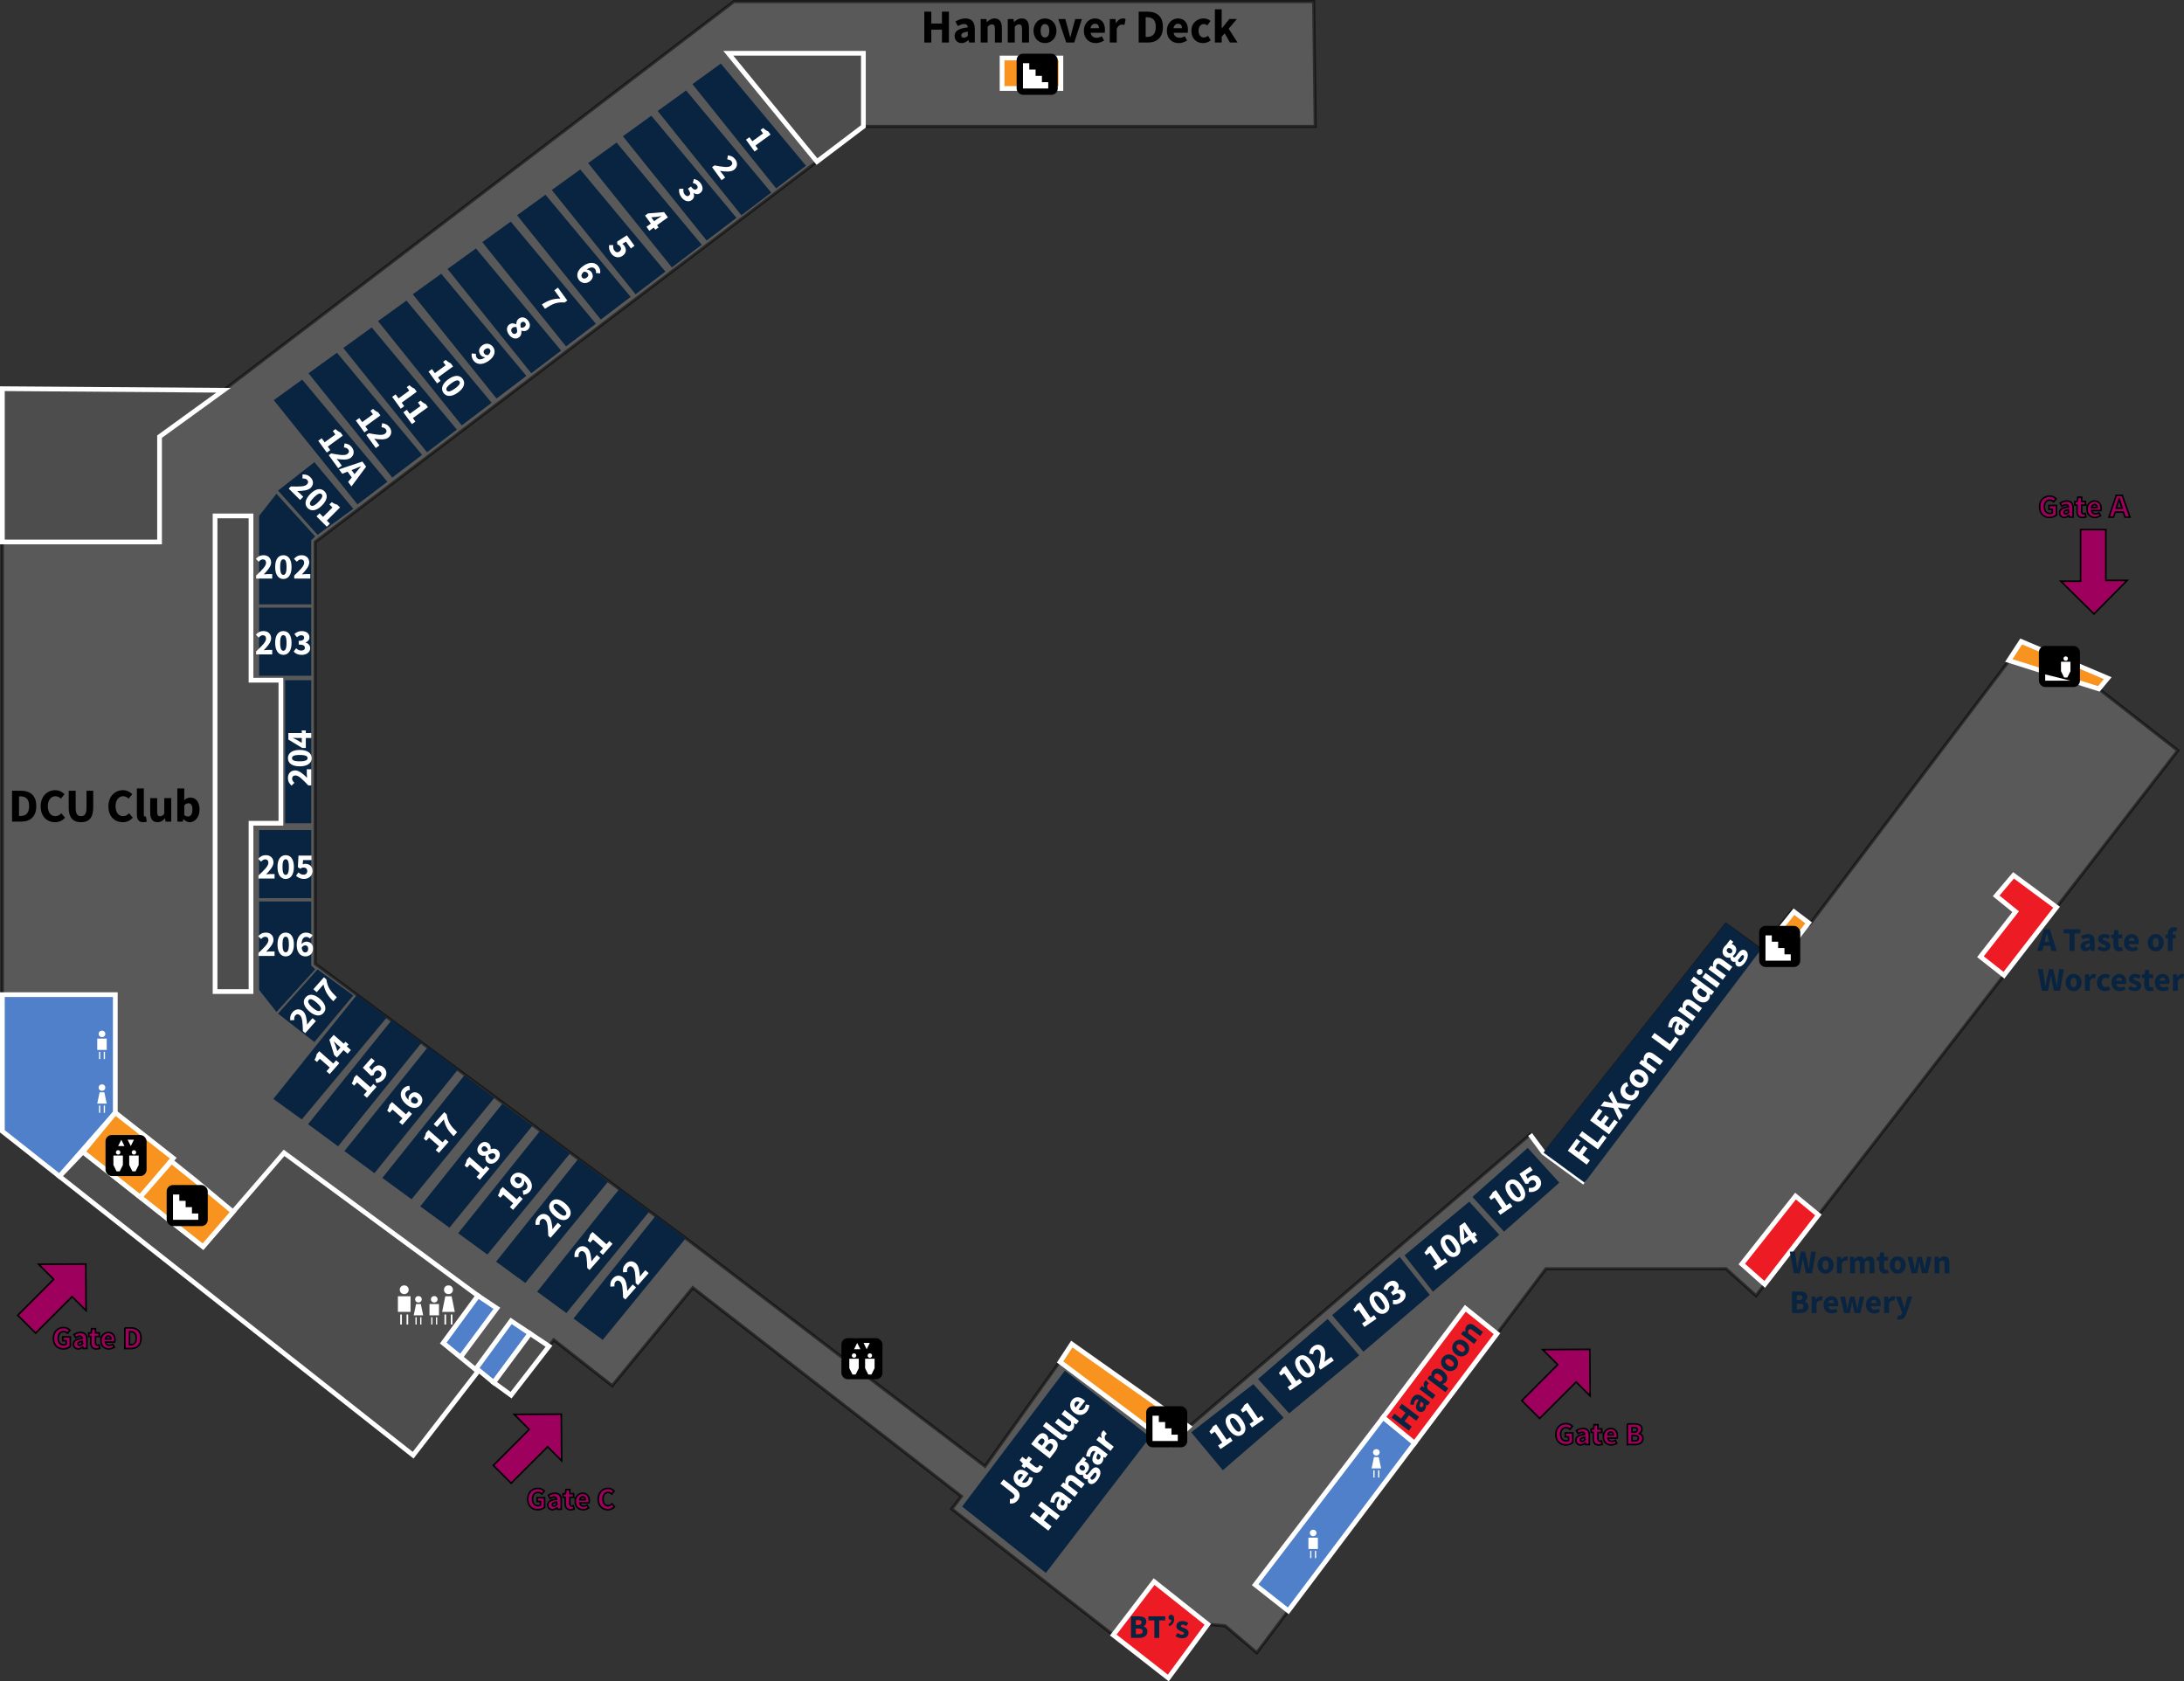 <?xml version="1.0" encoding="UTF-8"?>
<svg xmlns="http://www.w3.org/2000/svg" viewBox="0 0 1382.4 1064.13">
  <rect x="0" y="0" width="1382.4" height="1064.13" fill="#333333" stroke="none"/>
  <defs>
    <style>
      .cls-1, .cls-2, .cls-3 {
        stroke-width: 0px;
      }

      .cls-4 {
        fill: #4d4d4d;
      }

      .cls-4, .cls-5, .cls-6, .cls-7, .cls-8, .cls-9, .cls-10 {
        stroke-miterlimit: 10;
      }

      .cls-4, .cls-5, .cls-6, .cls-8, .cls-9 {
        stroke: #fff;
        stroke-width: 3px;
      }

      .cls-5 {
        fill: none;
      }

      .cls-6 {
        fill: #ed1c24;
      }

      .cls-7 {
        fill: #9e005d;
      }

      .cls-7, .cls-10 {
        stroke: #000;
      }

      .cls-8 {
        fill: #f7931e;
      }

      .cls-2 {
        fill: #fff;
      }

      .cls-3 {
        fill: #092440;
      }

      .cls-9 {
        fill: #5080c9;
      }

      .cls-10 {
        fill: gray;
        opacity: .5;
        stroke-width: 2px;
      }
    </style>
  </defs>
  <g id="Ballpark_Outline" data-name="Ballpark Outline">
    <polygon id="Building" class="cls-10" points="1.5 246 1.5 716 261.5 921 302.5 868 323.5 883 350.5 848 387.5 877 438.5 815 608.5 947 602.5 955 739.5 1062 764.5 1028 775.5 1029 795.5 1046 978.5 803 1092.5 803 1111.5 820 1378.5 475 1328.5 436 1272.5 417 1145.5 585 1134.5 576 1114.5 601 1092.5 585 977.5 730 968.5 718 752.5 903 678.5 851 623.5 928 434.5 784 199.5 610 199.5 343 546.5 80 832.5 80 831.5 1 475.54 1 464.5 1 141.5 247 1.5 246"/>
    <polyline class="cls-5" points="1003 748.5 977 729.5 968.5 718"/>
  </g>
  <g id="Sections">
    <polygon class="cls-3" points="754 906.5 774 930.5 812.5 897.3 793.31 876 754 906.5"/>
    <polygon class="cls-3" points="796.27 872.76 816 894.5 860.36 857.76 840.36 834.76 796.27 872.76"/>
    <polygon class="cls-3" points="843.18 832.36 863 855.5 905 819.5 886 795.5 843.18 832.36"/>
    <polygon class="cls-3" points="889 794.5 930 760.5 949 781.5 907 817.5 889 794.5"/>
    <polygon class="cls-3" points="952 779.5 987 748.5 967 726.5 932 757.5 952 779.5"/>
    <polygon class="cls-3" points="609 953.5 662 995.5 728 909.5 674 867.5 609 953.5"/>
    <polygon class="cls-3" points="977 729.5 1003 748.5 1114.65 600.98 1092.5 584.11 977 729.5"/>
    <polygon class="cls-3" points="381.5 848 363 834.5 415 769.5 433.91 783.85 381.5 848"/>
    <polygon class="cls-3" points="358.5 831 340 817.5 392 752.5 410.91 766.85 358.5 831"/>
    <polygon class="cls-3" points="332.5 812 314 798.5 366 733.5 384.91 747.85 332.5 812"/>
    <polygon class="cls-3" points="308.5 794 290 780.5 342 715.5 360.91 729.85 308.5 794"/>
    <polygon class="cls-3" points="284.5 777 266 763.5 318 698.5 337 712.5 284.5 777"/>
    <polygon class="cls-3" points="260.5 759 242 745.5 294 680.5 312.91 694.85 260.5 759"/>
    <polygon class="cls-3" points="237 742.5 218 728.5 271 662.5 289.91 676.85 237 742.5"/>
    <polygon class="cls-3" points="214 725.5 195 711.5 248 645.5 266.91 659.85 214 725.5"/>
    <polygon class="cls-3" points="191 708.5 173 695.5 226 629.5 244.91 643.85 191 708.5"/>
    <polygon class="cls-3" points="223.63 630 199 659.5 176 641.5 201 613.5 223.63 630"/>
    <polygon class="cls-3" points="197 570.5 197 611.05 199.5 613.5 175 640.5 164 626.5 164 570.5 197 570.5"/>
    <rect class="cls-3" x="164" y="525.33" width="33" height="43.09"/>
    <rect class="cls-3" x="180.5" y="430.5" width="16.5" height="90.53"/>
    <rect class="cls-3" x="164" y="384.59" width="33" height="43.09"/>
    <polygon class="cls-3" points="197 382.5 197 341.95 199.5 339.5 175 312.5 164 326.5 164 382.5 197 382.5"/>
    <polygon class="cls-3" points="223.63 322 199 292.5 176 310.5 201 338.5 223.63 322"/>
    <polygon class="cls-3" points="191.28 240.24 173.28 253.24 226.28 319.24 245.18 304.9 191.28 240.24"/>
    <polygon class="cls-3" points="213.28 223.24 195.28 236.24 248.28 302.24 267.18 287.9 213.28 223.24"/>
    <polygon class="cls-3" points="235.28 207.24 217.28 220.24 270.28 286.24 289.18 271.9 235.28 207.24"/>
    <polygon class="cls-3" points="257.28 190.24 239.28 203.24 292.28 269.24 311.18 254.9 257.28 190.24"/>
    <polygon class="cls-3" points="279.28 173.24 261.28 186.24 314.28 252.24 333.18 237.9 279.28 173.24"/>
    <polygon class="cls-3" points="301.28 157.24 283.28 170.24 336.28 236.24 355.18 221.9 301.28 157.24"/>
    <polygon class="cls-3" points="323.28 140.24 305.28 153.24 358.28 219.24 377.18 204.9 323.28 140.24"/>
    <polygon class="cls-3" points="345.28 123.24 327.28 136.24 380.28 202.24 399.18 187.9 345.28 123.24"/>
    <polygon class="cls-3" points="367.28 107.24 349.28 120.24 402.28 186.24 421.18 171.9 367.28 107.24"/>
    <polygon class="cls-3" points="390.28 90.24 372.28 103.24 425.28 169.24 444.18 154.9 390.28 90.24"/>
    <polygon class="cls-3" points="412.28 73.24 394.28 86.24 447.28 152.24 466.18 137.9 412.28 73.24"/>
    <polygon class="cls-3" points="434.28 57.24 416.28 70.24 469.28 136.24 488.18 121.9 434.28 57.24"/>
    <polygon class="cls-3" points="456.28 40.24 438.28 53.24 491.28 119.24 510.18 104.9 456.28 40.24"/>
  </g>
  <g id="Restrooms">
    <polygon class="cls-9" points="815.45 1019.5 794.5 1003 875.5 897 895.37 913.38 815.45 1019.5"/>
    <polygon class="cls-9" points="302.5 820 314.5 828 291.5 859 280.5 850 302.5 820"/>
    <polygon class="cls-9" points="323.5 836 335.5 844 312.5 875 301.5 866 323.5 836"/>
    <polygon class="cls-9" points="72.98 704.19 72.98 629.5 1.5 629.5 1.5 716 37.65 744.5 72.98 704.19"/>
  </g>
  <g id="Concessions">
    <polygon class="cls-6" points="704.66 1034.79 730.5 1001 764.5 1028 739.5 1062 704.66 1034.79"/>
    <polygon class="cls-6" points="875.5 897 927.5 828 947.56 844.09 895.37 913.38 875.5 897"/>
    <polygon class="cls-6" points="1117.01 812.88 1102.5 800 1136.5 757 1151.01 768.95 1117.01 812.88"/>
    <polygon class="cls-6" points="1301.75 574.17 1274.5 554 1263.5 567 1275.85 577 1253.55 605.5 1268.43 617.22 1301.75 574.17"/>
  </g>
  <g id="Inaccessible_Areas" data-name="Inaccessible Areas">
    <polyline class="cls-4" points="147.5 767 179.79 729.63 302.5 820 280.5 850 302.5 868 261.5 921 37.65 744.5 52.5 729 128.5 789 147.5 767"/>
    <polygon class="cls-4" points="335.5 844 347.5 852 323.5 883 312.5 875 335.5 844"/>
    <polygon class="cls-4" points="158.88 627.55 158.88 521.03 177.8 521.03 177.8 430.5 158.88 430.5 158.88 326.52 136.13 326.52 136.13 627.55 158.88 627.55"/>
    <polygon class="cls-4" points="1.5 246 141.5 247 100.99 276.34 100.99 343 1.5 343 1.5 246"/>
    <polygon class="cls-4" points="546.5 80 546.5 33.7 460.98 33.7 517.11 102.27 546.5 80"/>
  </g>
  <g id="Elevators_and_Stairs" data-name="Elevators and Stairs">
    <polygon class="cls-8" points="547.5 870 534.5 860 542.5 849 555.5 859 547.5 870"/>
    <polygon class="cls-8" points="72.98 704.19 109.68 732.99 88.74 757.61 52.5 729 72.98 704.19"/>
    <polygon class="cls-8" points="671 861.98 740.5 914 752.5 903 678.42 850.66 671 861.98"/>
    <polygon class="cls-8" points="1116.96 600.14 1135.5 577 1144.79 584.04 1126.5 608 1116.96 600.14"/>
    <polygon class="cls-8" points="1271.5 418 1279.35 405.98 1334.14 429.2 1328.5 436 1271.5 418"/>
    <rect class="cls-8" x="634.28" y="36.72" width="37.22" height="19.28"/>
    <polygon class="cls-8" points="108.5 735 123.5 747 147.5 767 128.5 789 88.74 757.61 108.5 735"/>
    <g id="Elevator">
      <rect class="cls-1" x="66.78" y="718.33" width="26" height="26" rx="4" ry="4"/>
      <polygon class="cls-2" points="74.78 725.33 78.78 725.33 76.78 721.33 74.78 725.33"/>
      <polygon class="cls-2" points="84.78 721.33 80.78 721.33 82.78 725.33 84.78 721.33"/>
      <rect class="cls-2" x="73.37" y="727.92" width="2.83" height="2.83" rx="1.41" ry="1.41" transform="translate(-493.82 266.49) rotate(-45)"/>
      <polyline class="cls-2" points="71.78 731.33 77.78 731.33 77.78 737.33 75.78 741.33 73.78 741.33 71.78 737.33 71.78 731.33"/>
      <rect class="cls-2" x="83.37" y="727.92" width="2.83" height="2.83" rx="1.41" ry="1.41" transform="translate(-490.89 273.57) rotate(-45)"/>
      <polyline class="cls-2" points="81.78 731.33 87.78 731.33 87.78 737.33 85.78 741.33 83.78 741.33 81.78 737.33 81.78 731.33"/>
    </g>
    <g id="Stairs">
      <rect class="cls-1" x="105.5" y="750" width="26" height="26" rx="4" ry="4"/>
      <polygon class="cls-2" points="109.5 756 113.5 756 113.5 760 117.5 760 117.5 764 121.5 764 121.5 768 125.5 768 125.5 772 109.5 772 109.5 756"/>
    </g>
    <g id="Stairs-2" data-name="Stairs">
      <rect class="cls-1" x="725.5" y="890" width="26" height="26" rx="4" ry="4"/>
      <polygon class="cls-2" points="729.5 896 733.5 896 733.5 900 737.5 900 737.5 904 741.5 904 741.5 908 745.5 908 745.5 912 729.5 912 729.5 896"/>
    </g>
    <g id="Elevator-2" data-name="Elevator">
      <rect class="cls-1" x="532.58" y="846.92" width="26" height="26" rx="4" ry="4"/>
      <polygon class="cls-2" points="540.59 853.92 544.58 853.92 542.59 849.92 540.59 853.92"/>
      <polygon class="cls-2" points="550.58 849.92 546.59 849.92 548.58 853.92 550.58 849.92"/>
      <rect class="cls-2" x="539.17" y="856.51" width="2.83" height="2.83" rx="1.41" ry="1.41" transform="translate(-448.31 633.53) rotate(-45)"/>
      <polyline class="cls-2" points="537.58 859.92 543.58 859.92 543.58 865.92 541.58 869.92 539.58 869.92 537.58 865.92 537.58 859.92"/>
      <rect class="cls-2" x="549.17" y="856.51" width="2.83" height="2.83" rx="1.41" ry="1.41" transform="translate(-445.38 640.6) rotate(-45)"/>
      <polyline class="cls-2" points="547.58 859.92 553.58 859.92 553.58 865.92 551.58 869.92 549.58 869.92 547.58 865.92 547.58 859.92"/>
    </g>
    <g id="Stairs-3" data-name="Stairs">
      <rect class="cls-1" x="1113.5" y="586" width="26" height="26" rx="4" ry="4"/>
      <polygon class="cls-2" points="1117.5 592 1121.5 592 1121.5 596 1125.5 596 1125.5 600 1129.5 600 1129.5 604 1133.5 604 1133.5 608 1117.5 608 1117.5 592"/>
    </g>
    <g id="Ramp">
      <rect class="cls-1" x="1290.54" y="408.81" width="26" height="26" rx="4" ry="4"/>
      <polygon class="cls-2" points="1294.54 426.81 1310.54 430.81 1294.54 430.81 1294.54 426.81"/>
      <rect class="cls-2" x="1306.12" y="415.39" width="2.83" height="2.83" rx="1.41" ry="1.41" transform="translate(88.24 1046.65) rotate(-45)"/>
      <polyline class="cls-2" points="1304.54 418.81 1310.54 418.81 1310.54 424.81 1308.54 428.81 1306.54 428.81 1304.54 424.81 1304.54 418.81"/>
    </g>
    <g id="Stairs-4" data-name="Stairs">
      <rect class="cls-1" x="643.5" y="34" width="26" height="26" rx="4" ry="4"/>
      <polygon class="cls-2" points="647.5 40 651.5 40 651.5 44 655.5 44 655.5 48 659.5 48 659.5 52 663.5 52 663.5 56 647.5 56 647.5 40"/>
    </g>
  </g>
  <g id="Layer_8" data-name="Layer 8">
    <g>
      <path class="cls-2" d="m639.19,951.51l.06-2.85c1.15.2,1.98-.12,2.45-.72.74-.95.65-1.84-.91-3.06l-7.61-5.94,2.07-2.65,7.83,6.11c2.26,1.76,3.21,4.39,1.19,6.98-1.4,1.79-3.02,2.43-5.08,2.13Z"/>
      <path class="cls-2" d="m644.06,939.99c-2.9-2.26-3.08-5.72-1.4-7.87,1.98-2.55,4.82-2.36,7.26-.46.48.37.91.8,1.08,1.02l-4.17,5.35c1.48.77,2.77.35,3.7-.84.53-.68.79-1.44.92-2.39l2.28.37c-.08,1.41-.64,2.9-1.46,3.96-1.99,2.55-5.25,3.18-8.21.87Zm3.51-6.52c-.98-.77-2.02-.89-2.85.17-.65.84-.65,2,.33,3.06l2.51-3.22Z"/>
      <path class="cls-2" d="m653.09,930.92l-3.61-2.81-.95,1.22-1.98-1.54.97-1.45-2.13-2.16,1.71-2.19,2.37,1.85,1.67-2.14,2.08,1.62-1.67,2.14,3.58,2.79c1.01.79,1.78.65,2.32-.05.23-.29.39-.68.49-.98l2.25,1.08c-.22.59-.55,1.37-1.22,2.24-1.72,2.21-3.8,2-5.87.38Z"/>
      <path class="cls-2" d="m652.68,913.93l3.13-4.02c1.9-2.44,4.04-3.81,6.29-2.06,1.05.82,1.71,2.28,1.33,3.52l.07.06c1.25-.96,2.85-1.19,4.42.03,2.39,1.86,1.88,4.72-.11,7.27l-3.39,4.35-11.74-9.15Zm7.74-.23c1-1.29.9-2.28.05-2.95-.9-.71-1.72-.38-2.69.86l-.98,1.26,2.66,2.07.97-1.24Zm5.18,3.65c1.13-1.45,1.2-2.6.13-3.43-1.03-.8-2.02-.39-3.16,1.07l-1.16,1.48,3.03,2.36,1.16-1.48Z"/>
      <path class="cls-2" d="m669.96,910.25l-9.84-7.67,2.06-2.65,9.95,7.76c.57.44.95.32,1.12.1.08-.1.14-.17.22-.35l2.2,1.21c-.1.39-.35.9-.81,1.5-1.42,1.82-3.09,1.51-4.89.1Z"/>
      <path class="cls-2" d="m673.3,904.7l-5.55-4.33,2.06-2.65,5.21,4.06c1.29,1,1.96.97,2.55.21.52-.67.56-1.29.25-2.36l-5.92-4.61,2.06-2.65,8.94,6.97-1.68,2.16-1.39-.78-.05.07c.31,1.44.22,2.72-.73,3.94-1.52,1.94-3.53,1.7-5.77-.04Z"/>
      <path class="cls-2" d="m679.86,894.07c-2.9-2.26-3.07-5.72-1.4-7.87,1.98-2.55,4.82-2.37,7.26-.46.48.37.91.8,1.08,1.02l-4.17,5.35c1.48.77,2.77.35,3.7-.84.53-.68.79-1.44.92-2.39l2.28.37c-.08,1.41-.64,2.9-1.46,3.96-1.99,2.55-5.25,3.18-8.21.87Zm3.51-6.52c-.98-.77-2.02-.89-2.85.17-.65.84-.65,2,.33,3.06l2.51-3.22Z"/>
      <path class="cls-2" d="m651.82,959.6l2.07-2.66,4.52,3.53,3.16-4.05-4.52-3.53,2.07-2.65,11.74,9.15-2.07,2.65-4.9-3.82-3.16,4.05,4.9,3.82-2.07,2.66-11.74-9.15Z"/>
      <path class="cls-2" d="m670.06,955.31c-1.88-1.47-1.73-3.76.65-7.59-.82-.56-1.64-.56-2.39.41-.58.75-.85,1.74-1.04,2.99l-2.47-.41c.19-1.67.7-3.33,1.8-4.73,1.78-2.28,4.07-2.53,6.81-.4l5.11,3.98-1.68,2.16-1.06-.52-.05.07c.08,1.27-.11,2.48-.9,3.48-1.27,1.63-3.27,1.74-4.77.56Zm3.81-5.13l-1.56-1.22c-1.21,2.08-1.15,3.12-.48,3.64.58.45,1.17.27,1.66-.36.47-.6.48-1.23.38-2.07Z"/>
      <path class="cls-2" d="m671.32,940.37l1.68-2.16,1.28.69.05-.07c-.14-1.32-.06-2.7.89-3.92,1.52-1.94,3.53-1.7,5.77.04l5.55,4.33-2.06,2.65-5.21-4.06c-1.29-1-1.96-.97-2.55-.21-.52.67-.53,1.31-.42,2.33l6.03,4.7-2.06,2.65-8.94-6.97Z"/>
      <path class="cls-2" d="m689.39,938.78c-.74-.58-1-1.49-.81-2.67l-.07-.06c-.67.22-1.42.21-2.15-.37-.64-.5-.94-1.42-.9-2.3l-.07-.06c-.93.29-2.21.21-3.25-.61-2.14-1.67-1.85-4.29-.35-6.22.39-.5.84-.92,1.29-1.22l2.55-3.27,1.93,1.5-1.12,1.44c.4.04.95.25,1.42.62,2.06,1.6,1.78,3.91.26,5.86-.25.33-.6.65-1.03.96.02.37.11.58.42.83.44.34.94.15,1.7-.83l1.13-1.45c1.71-2.19,3.33-2.89,4.93-1.64,1.86,1.45,1.7,4.44-.69,7.5-1.62,2.08-3.59,3.21-5.18,1.97Zm-3.43-10.98c-.95-.74-1.86-.62-2.4.09s-.45,1.61.5,2.35c.98.76,1.9.64,2.44-.06.54-.7.44-1.62-.54-2.38Zm7.77,4.39c-.56-.44-1.07-.06-1.76.82l-.72.93c-.48.61-.79.93-1.09,1.16.02.55.18.92.5,1.17.68.53,1.64.02,2.57-1.18.93-1.19,1.12-2.42.5-2.9Z"/>
      <path class="cls-2" d="m692.72,926.24c-1.88-1.47-1.73-3.76.65-7.59-.83-.56-1.64-.56-2.39.41-.58.75-.85,1.74-1.04,2.99l-2.47-.41c.19-1.67.7-3.33,1.8-4.73,1.78-2.28,4.07-2.53,6.81-.4l5.11,3.98-1.68,2.16-1.06-.52-.05.07c.08,1.27-.11,2.48-.9,3.48-1.27,1.63-3.26,1.74-4.77.56Zm3.81-5.13l-1.56-1.22c-1.21,2.08-1.16,3.12-.48,3.64.58.45,1.17.27,1.66-.36.47-.6.48-1.23.38-2.07Z"/>
      <path class="cls-2" d="m693.98,911.3l1.68-2.16,1.71,1.03.05-.07c-.69-1.58-.51-3.01.2-3.92.4-.51.7-.76,1.01-.93l1.94,2.22c-.33.26-.6.47-.9.85-.52.67-.73,1.83.12,3.26l5.18,4.04-2.06,2.65-8.94-6.97Z"/>
    </g>
    <g>
      <path class="cls-2" d="m771.03,914.84l2.62-1.79-4.74-6.92-2.24,1.54-1.18-1.72c1.12-1.12,1.74-2.03,2.22-3.12l2.04-1.4,6.67,9.73,2.24-1.54,1.53,2.24-7.63,5.23-1.53-2.24Z"/>
      <path class="cls-2" d="m777.75,904.64c-2.79-4.07-2.51-7.33.06-9.09s5.72-.83,8.5,3.22c2.79,4.07,2.58,7.43.01,9.2s-5.78.74-8.57-3.33Zm5.94-4.07c-2.24-3.26-3.48-3.52-4.41-2.88s-1.15,1.89,1.09,5.15c2.24,3.26,3.55,3.62,4.48,2.98s1.07-1.99-1.16-5.26Z"/>
      <path class="cls-2" d="m790.92,901.21l2.62-1.79-4.74-6.92-2.24,1.54-1.18-1.72c1.12-1.12,1.74-2.03,2.22-3.12l2.04-1.4,6.67,9.73,2.24-1.54,1.53,2.24-7.63,5.23-1.53-2.24Z"/>
    </g>
    <g>
      <path class="cls-2" d="m815.03,877.84l2.62-1.79-4.74-6.92-2.24,1.54-1.18-1.72c1.12-1.12,1.74-2.03,2.22-3.12l2.04-1.4,6.67,9.73,2.24-1.54,1.53,2.24-7.63,5.23-1.53-2.24Z"/>
      <path class="cls-2" d="m821.75,867.64c-2.79-4.07-2.51-7.33.06-9.09s5.72-.83,8.5,3.22c2.79,4.07,2.58,7.43.01,9.2s-5.78.74-8.57-3.33Zm5.94-4.07c-2.24-3.26-3.48-3.52-4.41-2.88s-1.15,1.89,1.09,5.15c2.24,3.26,3.55,3.62,4.48,2.98s1.07-1.99-1.16-5.26Z"/>
      <path class="cls-2" d="m834.75,865.27c1.07-4.97,1.82-8.48.64-10.19-.79-1.16-1.87-1.35-2.93-.63-.85.58-1.13,1.63-1.29,2.67l-2.53-.46c.31-2.07,1-3.47,2.71-4.64,2.36-1.62,5-1.21,6.58,1.09,1.38,2.02.97,5.45.4,8.82.57-.49,1.36-1.13,1.91-1.51l2.41-1.65,1.6,2.33-8.42,5.77-1.09-1.59Z"/>
    </g>
    <g>
      <path class="cls-2" d="m862.13,837.59l2.62-1.79-4.75-6.92-2.24,1.54-1.18-1.72c1.12-1.12,1.74-2.03,2.22-3.12l2.04-1.4,6.67,9.73,2.24-1.54,1.53,2.24-7.63,5.23-1.53-2.24Z"/>
      <path class="cls-2" d="m868.85,827.39c-2.79-4.07-2.51-7.33.06-9.09,2.57-1.76,5.72-.83,8.5,3.22,2.79,4.07,2.58,7.43.01,9.2-2.57,1.76-5.78.74-8.57-3.33Zm5.94-4.07c-2.24-3.26-3.48-3.52-4.41-2.88-.93.64-1.15,1.89,1.09,5.15s3.55,3.62,4.48,2.98c.93-.64,1.07-1.99-1.16-5.26Z"/>
      <path class="cls-2" d="m881.64,825.34l.08-2.62c1.21.2,2.45.1,3.45-.59,1.17-.8,1.6-1.84.97-2.76-.72-1.05-1.78-1.28-4.38.51l-1.35-1.96c2.15-1.47,2.38-2.59,1.73-3.54-.58-.84-1.44-.95-2.38-.31-.85.58-1.23,1.41-1.52,2.58l-2.56-.73c.45-1.7,1.26-3.11,2.71-4.11,2.49-1.7,4.94-1.65,6.38.45.84,1.23.74,2.6-.17,4.03l.05.07c1.65-.55,3.32-.26,4.38,1.28,1.53,2.23.35,4.88-2.06,6.53-1.94,1.33-3.77,1.57-5.33,1.16Z"/>
    </g>
    <g>
      <path class="cls-2" d="m907.13,801.59l2.62-1.79-4.75-6.92-2.24,1.54-1.18-1.72c1.12-1.12,1.74-2.03,2.22-3.12l2.04-1.4,6.67,9.73,2.24-1.54,1.53,2.24-7.63,5.23-1.53-2.24Z"/>
      <path class="cls-2" d="m913.85,791.39c-2.79-4.07-2.51-7.33.06-9.09,2.57-1.76,5.72-.83,8.5,3.22,2.79,4.07,2.58,7.43.01,9.2-2.57,1.76-5.78.74-8.57-3.33Zm5.94-4.07c-2.24-3.26-3.48-3.52-4.41-2.88-.93.64-1.15,1.89,1.09,5.15s3.55,3.62,4.48,2.98c.93-.64,1.07-1.99-1.16-5.26Z"/>
      <path class="cls-2" d="m928.04,780.37c-.52-.76-1.25-1.97-1.73-2.75l-.08.05c.16.88.28,1.78.41,2.69l.22,3.69,6.48-4.44,1.45,2.11-9.14,6.26-1.31-1.92-.56-10.19,3.39-2.32,8.2,11.97-2.58,1.77-4.74-6.92Z"/>
    </g>
    <g>
      <path class="cls-2" d="m948.13,766.59l2.62-1.79-4.75-6.92-2.24,1.54-1.18-1.72c1.12-1.12,1.74-2.03,2.22-3.12l2.04-1.4,6.67,9.73,2.24-1.54,1.53,2.24-7.63,5.23-1.53-2.24Z"/>
      <path class="cls-2" d="m954.85,756.39c-2.79-4.07-2.51-7.33.06-9.09,2.57-1.76,5.72-.83,8.5,3.22,2.79,4.07,2.58,7.43.01,9.2-2.57,1.76-5.78.74-8.57-3.33Zm5.94-4.07c-2.24-3.26-3.48-3.52-4.41-2.88-.93.64-1.15,1.89,1.09,5.15s3.55,3.62,4.48,2.98c.93-.64,1.07-1.99-1.16-5.26Z"/>
      <path class="cls-2" d="m967.67,754.34l.05-2.6c1.17.17,2.38.12,3.4-.58,1.22-.84,1.57-2.03.72-3.25-.82-1.2-2.04-1.32-3.15-.56-.69.47-.95.88-1.35,1.82l-1.78.05-3.81-6.27,6.79-4.65,1.59,2.33-4.4,3.01,1.34,2.38c.32-.5.65-.85,1.14-1.19,2.07-1.42,4.61-1.44,6.36,1.1,1.82,2.66.81,5.59-1.52,7.19-1.95,1.34-3.8,1.51-5.38,1.21Z"/>
    </g>
    <polygon id="Arrow" class="cls-7" points="11.26 832.44 22.54 843.72 45.63 820.63 54.5 829.5 54.3 800 24.45 800.15 33.99 809.7 11.26 832.44"/>
    <g>
      <path class="cls-7" d="m33.81,847.03c0-4.33,2.87-6.83,6.35-6.83,1.89,0,3.24.81,4.11,1.69l-1.55,1.89c-.65-.6-1.34-1.04-2.46-1.04-2.01,0-3.43,1.58-3.43,4.19s1.21,4.24,3.67,4.24c.52,0,1.06-.14,1.38-.39v-2.25h-2.16v-2.41h4.78v6.01c-.9.88-2.48,1.58-4.3,1.58-3.59,0-6.39-2.29-6.39-6.68Z"/>
      <path class="cls-7" d="m46.48,850.72c0-2.09,1.66-3.22,5.59-3.64-.06-.87-.49-1.43-1.57-1.43-.83,0-1.66.35-2.63.9l-1.04-1.93c1.26-.77,2.68-1.31,4.24-1.31,2.54,0,3.94,1.45,3.94,4.49v5.67h-2.4l-.21-1.02h-.07c-.84.73-1.77,1.26-2.89,1.26-1.81,0-2.96-1.32-2.96-2.99Zm5.59-.13v-1.73c-2.09.28-2.77.88-2.77,1.63,0,.64.44.95,1.14.95s1.11-.33,1.63-.85Z"/>
      <path class="cls-7" d="m57.52,849.87v-4.01h-1.36v-2.19l1.52-.11.34-2.64h2.43v2.64h2.38v2.31h-2.38v3.97c0,1.12.51,1.58,1.29,1.58.33,0,.68-.09.94-.19l.46,2.14c-.53.17-1.24.36-2.21.36-2.45,0-3.43-1.55-3.43-3.85Z"/>
      <path class="cls-7" d="m63.84,848.52c0-3.22,2.3-5.21,4.68-5.21,2.83,0,4.23,2.05,4.23,4.76,0,.53-.07,1.06-.12,1.3h-5.94c.26,1.44,1.25,2.1,2.57,2.1.75,0,1.43-.23,2.15-.65l.97,1.77c-1.02.7-2.34,1.12-3.52,1.12-2.83,0-5.02-1.91-5.02-5.2Zm6.4-1.09c0-1.09-.48-1.88-1.65-1.88-.93,0-1.73.62-1.93,1.88h3.58Z"/>
      <path class="cls-7" d="m79.02,840.44h3.69c3.98,0,6.55,1.98,6.55,6.46s-2.57,6.58-6.38,6.58h-3.85v-13.04Zm3.51,10.67c2.21,0,3.71-1.08,3.71-4.2s-1.49-4.09-3.71-4.09h-.56v8.29h.56Z"/>
    </g>
    <polygon id="Arrow-2" data-name="Arrow" class="cls-7" points="312.26 927.44 323.54 938.72 346.63 915.63 355.5 924.5 355.3 895 325.45 895.15 334.99 904.7 312.26 927.44"/>
    <g>
      <path class="cls-7" d="m334.05,948.81c0-4.33,2.87-6.83,6.35-6.83,1.89,0,3.24.81,4.11,1.69l-1.55,1.89c-.65-.6-1.34-1.04-2.46-1.04-2.01,0-3.43,1.58-3.43,4.19s1.21,4.24,3.67,4.24c.52,0,1.06-.14,1.38-.39v-2.25h-2.16v-2.41h4.78v6.01c-.9.88-2.48,1.58-4.3,1.58-3.59,0-6.39-2.29-6.39-6.68Z"/>
      <path class="cls-7" d="m346.72,952.5c0-2.09,1.66-3.22,5.59-3.64-.06-.87-.49-1.43-1.57-1.43-.83,0-1.66.35-2.63.9l-1.04-1.93c1.26-.77,2.68-1.31,4.24-1.31,2.54,0,3.94,1.45,3.94,4.49v5.67h-2.4l-.21-1.02h-.07c-.84.73-1.77,1.26-2.89,1.26-1.81,0-2.96-1.32-2.96-2.99Zm5.59-.13v-1.73c-2.09.28-2.77.88-2.77,1.63,0,.64.44.95,1.14.95s1.11-.33,1.63-.85Z"/>
      <path class="cls-7" d="m357.75,951.64v-4.01h-1.36v-2.19l1.52-.11.34-2.64h2.43v2.64h2.38v2.31h-2.38v3.97c0,1.12.51,1.58,1.29,1.58.33,0,.68-.09.94-.19l.46,2.14c-.53.17-1.24.36-2.21.36-2.45,0-3.43-1.55-3.43-3.85Z"/>
      <path class="cls-7" d="m364.08,950.29c0-3.22,2.3-5.21,4.68-5.21,2.83,0,4.23,2.05,4.23,4.76,0,.53-.07,1.06-.12,1.3h-5.94c.26,1.44,1.25,2.1,2.57,2.1.75,0,1.43-.23,2.15-.65l.97,1.77c-1.02.7-2.34,1.12-3.52,1.12-2.83,0-5.02-1.91-5.02-5.2Zm6.4-1.09c0-1.09-.48-1.88-1.65-1.88-.93,0-1.73.62-1.93,1.88h3.58Z"/>
      <path class="cls-7" d="m378.65,948.81c0-4.33,2.86-6.83,6.15-6.83,1.69,0,3.04.79,3.92,1.69l-1.55,1.89c-.65-.61-1.36-1.04-2.3-1.04-1.79,0-3.2,1.58-3.2,4.19s1.25,4.24,3.15,4.24c1.07,0,1.91-.53,2.55-1.22l1.55,1.85c-1.08,1.26-2.52,1.91-4.21,1.91-3.31,0-6.07-2.29-6.07-6.68Z"/>
    </g>
    <polygon id="Arrow-3" data-name="Arrow" class="cls-7" points="963.26 886.44 974.54 897.72 997.63 874.63 1006.5 883.5 1006.3 854 976.45 854.15 985.99 863.7 963.26 886.44"/>
    <g>
      <path class="cls-7" d="m984.82,907.81c0-4.33,2.87-6.83,6.35-6.83,1.89,0,3.24.81,4.11,1.69l-1.55,1.89c-.65-.6-1.34-1.04-2.46-1.04-2.01,0-3.43,1.58-3.43,4.19s1.21,4.24,3.67,4.24c.52,0,1.06-.14,1.38-.39v-2.25h-2.16v-2.41h4.78v6.01c-.9.88-2.48,1.58-4.3,1.58-3.59,0-6.38-2.29-6.38-6.68Z"/>
      <path class="cls-7" d="m997.49,911.5c0-2.09,1.66-3.22,5.59-3.64-.06-.87-.49-1.43-1.57-1.43-.83,0-1.66.35-2.63.9l-1.04-1.93c1.26-.77,2.68-1.31,4.24-1.31,2.54,0,3.94,1.45,3.94,4.49v5.67h-2.4l-.21-1.02h-.07c-.83.73-1.77,1.26-2.89,1.26-1.81,0-2.96-1.32-2.96-2.99Zm5.59-.13v-1.73c-2.09.28-2.77.88-2.77,1.63,0,.64.44.95,1.14.95s1.11-.33,1.63-.85Z"/>
      <path class="cls-7" d="m1008.52,910.64v-4.01h-1.36v-2.19l1.52-.11.34-2.64h2.43v2.64h2.38v2.31h-2.38v3.97c0,1.12.51,1.58,1.29,1.58.33,0,.68-.09.94-.19l.46,2.14c-.53.17-1.24.36-2.21.36-2.45,0-3.43-1.55-3.43-3.85Z"/>
      <path class="cls-7" d="m1014.85,909.29c0-3.22,2.3-5.21,4.68-5.21,2.83,0,4.23,2.05,4.23,4.76,0,.53-.07,1.06-.12,1.3h-5.94c.26,1.44,1.25,2.1,2.57,2.1.75,0,1.43-.23,2.15-.65l.97,1.77c-1.02.7-2.34,1.12-3.52,1.12-2.83,0-5.02-1.91-5.02-5.2Zm6.4-1.09c0-1.09-.47-1.88-1.65-1.88-.93,0-1.73.62-1.93,1.88h3.58Z"/>
      <path class="cls-7" d="m1030.03,901.21h4.46c2.71,0,4.81.74,4.81,3.23,0,1.17-.65,2.42-1.72,2.82v.08c1.33.35,2.36,1.33,2.36,3.07,0,2.65-2.24,3.84-5.08,3.84h-4.83v-13.04Zm4.33,5.22c1.43,0,2.06-.6,2.06-1.55,0-1-.67-1.39-2.04-1.39h-1.4v2.95h1.38Zm.27,5.54c1.61,0,2.44-.57,2.44-1.76s-.82-1.61-2.44-1.61h-1.65v3.37h1.65Z"/>
    </g>
    <polygon id="Arrow-4" data-name="Arrow" class="cls-7" points="1332.93 335.18 1316.97 335.18 1316.97 367.84 1304.43 367.84 1325.43 388.56 1346.43 367.34 1332.93 367.34 1332.93 335.18"/>
    <g>
      <path class="cls-7" d="m1290.99,320.81c0-4.33,2.87-6.83,6.35-6.83,1.89,0,3.24.81,4.11,1.69l-1.55,1.89c-.65-.6-1.34-1.04-2.46-1.04-2.01,0-3.43,1.58-3.43,4.19s1.21,4.24,3.67,4.24c.52,0,1.06-.14,1.38-.39v-2.25h-2.16v-2.41h4.78v6.01c-.9.88-2.48,1.58-4.3,1.58-3.59,0-6.38-2.29-6.38-6.68Z"/>
      <path class="cls-7" d="m1303.66,324.5c0-2.09,1.66-3.22,5.59-3.64-.06-.87-.49-1.43-1.57-1.43-.83,0-1.66.35-2.63.9l-1.04-1.93c1.26-.77,2.68-1.31,4.24-1.31,2.54,0,3.94,1.45,3.94,4.49v5.67h-2.4l-.21-1.02h-.07c-.83.73-1.77,1.26-2.89,1.26-1.81,0-2.96-1.32-2.96-2.99Zm5.59-.13v-1.73c-2.09.28-2.77.88-2.77,1.63,0,.64.44.95,1.14.95s1.11-.33,1.63-.85Z"/>
      <path class="cls-7" d="m1314.69,323.64v-4.01h-1.36v-2.19l1.52-.11.34-2.64h2.43v2.64h2.38v2.31h-2.38v3.97c0,1.12.51,1.58,1.29,1.58.33,0,.68-.09.94-.19l.46,2.14c-.53.17-1.24.36-2.21.36-2.45,0-3.43-1.55-3.43-3.85Z"/>
      <path class="cls-7" d="m1321.02,322.29c0-3.22,2.3-5.21,4.68-5.21,2.83,0,4.23,2.05,4.23,4.76,0,.53-.07,1.06-.12,1.3h-5.94c.26,1.44,1.25,2.1,2.57,2.1.75,0,1.43-.23,2.15-.65l.97,1.77c-1.02.7-2.34,1.12-3.52,1.12-2.83,0-5.02-1.91-5.02-5.2Zm6.4-1.09c0-1.09-.47-1.88-1.65-1.88-.93,0-1.73.62-1.93,1.88h3.58Z"/>
      <path class="cls-7" d="m1338.89,324.06l-1.08,3.19h-2.93l4.68-13.79h3.75l4.88,13.79h-3.13l-1.13-3.19h-5.04Zm4.4-2.44c-.98-2.91-1.6-4.77-1.94-6.01h-.02c-.34,1.36-1.03,3.52-1.81,6.01h3.77Z"/>
    </g>
    <g>
      <path class="cls-2" d="m394.4,821.17c-.18-5.08-.31-8.67-1.87-10.04-1.05-.93-2.15-.85-2.99.1-.68.77-.69,1.86-.6,2.91l-2.56.17c-.2-2.08.11-3.61,1.49-5.16,1.89-2.15,4.55-2.4,6.65-.55,1.83,1.62,2.28,5.05,2.55,8.45.43-.62,1.04-1.43,1.48-1.93l1.93-2.19,2.12,1.87-6.75,7.65-1.45-1.27Z"/>
      <path class="cls-2" d="m402.38,812.12c-.18-5.08-.32-8.67-1.87-10.04-1.05-.93-2.15-.85-2.99.1-.68.77-.69,1.86-.6,2.91l-2.56.17c-.2-2.08.12-3.61,1.49-5.16,1.89-2.15,4.55-2.4,6.65-.55,1.83,1.62,2.28,5.05,2.55,8.45.43-.62,1.04-1.43,1.48-1.93l1.93-2.19,2.12,1.87-6.75,7.65-1.44-1.27Z"/>
    </g>
    <g>
      <path class="cls-2" d="m371.7,802.51c-.18-5.08-.31-8.67-1.87-10.04-1.05-.93-2.15-.85-2.99.1-.68.77-.69,1.86-.6,2.91l-2.56.17c-.2-2.08.11-3.61,1.49-5.16,1.89-2.15,4.55-2.4,6.65-.55,1.83,1.62,2.28,5.05,2.55,8.45.43-.62,1.04-1.43,1.48-1.93l1.93-2.19,2.12,1.87-6.75,7.65-1.45-1.27Z"/>
      <path class="cls-2" d="m379.57,792.38l2.1-2.38-6.3-5.55-1.8,2.04-1.56-1.38c.81-1.36,1.19-2.39,1.39-3.57l1.64-1.86,8.85,7.8,1.8-2.04,2.03,1.79-6.11,6.94-2.03-1.79Z"/>
    </g>
    <g>
      <path class="cls-2" d="m347.02,782.11c-.18-5.08-.31-8.67-1.87-10.04-1.05-.93-2.15-.85-2.99.1-.68.77-.69,1.86-.6,2.91l-2.56.17c-.2-2.08.11-3.61,1.49-5.16,1.89-2.15,4.55-2.4,6.65-.55,1.83,1.62,2.28,5.05,2.55,8.45.43-.62,1.04-1.43,1.48-1.93l1.93-2.19,2.12,1.87-6.75,7.65-1.45-1.27Z"/>
      <path class="cls-2" d="m350.95,769.5c-3.7-3.26-4.23-6.49-2.17-8.83s5.34-2.21,9.03,1.04c3.7,3.26,4.33,6.57,2.26,8.91-2.06,2.34-5.42,2.14-9.13-1.13Zm4.76-5.4c-2.97-2.62-4.23-2.56-4.98-1.71-.75.85-.65,2.11,2.32,4.73,2.97,2.62,4.33,2.64,5.08,1.79.75-.85.55-2.19-2.42-4.81Z"/>
    </g>
    <g>
      <path class="cls-2" d="m322.72,763.93l2.1-2.38-6.3-5.55-1.8,2.04-1.56-1.38c.81-1.36,1.19-2.39,1.39-3.57l1.64-1.86,8.85,7.8,1.8-2.04,2.03,1.79-6.11,6.94-2.03-1.79Z"/>
      <path class="cls-2" d="m331.22,756.15l-.33-2.66c.75,0,1.71-.36,2.27-1,1.13-1.28,1.03-3.11-1.87-5.67-2.7-2.38-4.25-2.24-5.06-1.32-.66.74-.68,1.83.55,2.92,1.15,1.01,2.12.79,2.85-.03.5-.57.74-1.48.32-2.73l1.75,1.34c.33,1.29-.08,2.73-.71,3.44-1.64,1.86-3.92,2.31-6.22.28-2.26-2-2.2-4.86-.46-6.83,1.86-2.11,5.2-2.73,9.02.64,4.07,3.58,4.04,7.31,2.02,9.6-1.27,1.44-2.81,1.96-4.12,2.03Z"/>
    </g>
    <g>
      <path class="cls-2" d="m301.64,744.88l2.1-2.38-6.3-5.55-1.8,2.04-1.56-1.38c.81-1.36,1.19-2.39,1.39-3.57l1.64-1.86,8.85,7.8,1.8-2.04,2.03,1.79-6.11,6.94-2.03-1.79Z"/>
      <path class="cls-2" d="m308.44,735.65c-1.31-1.15-1.39-2.71-1.03-4.22l-.07-.06c-1.37.29-2.71.21-3.85-.79-1.85-1.63-1.72-4.11.06-6.13,1.76-1.99,4.09-2.27,5.9-.68,1.04.91,1.28,2.33,1.13,3.52l.07.06c1.48-.54,3.06-.64,4.5.63,1.72,1.51,1.66,4.2-.38,6.51-1.91,2.17-4.56,2.72-6.33,1.16Zm-.62-9.68c-.84-.75-1.84-.75-2.57.08-.59.67-.65,1.58.19,2.32.88.78,1.98.39,3.39-.32-.13-.88-.44-1.58-1.01-2.08Zm5.18,4.28c-.96-.85-2.15-.24-3.92.62,0,.86.32,1.76.99,2.36.95.84,2.19.58,3-.34.73-.83.84-1.84-.07-2.64Z"/>
    </g>
    <g>
      <path class="cls-2" d="m275.78,727.88l2.1-2.38-6.3-5.55-1.8,2.04-1.56-1.38c.81-1.36,1.19-2.39,1.39-3.57l1.64-1.86,8.85,7.8,1.8-2.04,2.03,1.79-6.11,6.94-2.03-1.79Z"/>
      <path class="cls-2" d="m280.93,708.46l-4.3,4.88-2.12-1.87,6.68-7.58,1.55,1.37c.81,5.2,2.56,7.36,6.62,11.3l-2.23,2.53c-3.45-3.39-5.17-6.06-6.2-10.63Z"/>
    </g>
    <g>
      <path class="cls-2" d="m252.64,710.15l2.1-2.38-6.3-5.55-1.8,2.04-1.56-1.38c.81-1.36,1.19-2.39,1.39-3.57l1.64-1.86,8.85,7.8,1.8-2.04,2.03,1.79-6.11,6.94-2.03-1.79Z"/>
      <path class="cls-2" d="m257.02,698.82c-4.07-3.59-4.04-7.31-2.02-9.6,1.27-1.44,2.81-1.96,4.12-2.03l.33,2.66c-.74,0-1.71.36-2.27,1-1.12,1.27-1.03,3.11,1.87,5.67,2.7,2.38,4.25,2.24,5.06,1.32.66-.74.68-1.83-.55-2.92-1.15-1.01-2.12-.79-2.84.03-.5.57-.74,1.48-.32,2.73l-1.74-1.34c-.33-1.29.08-2.73.71-3.44,1.64-1.86,3.92-2.31,6.22-.28,2.26,2,2.2,4.86.46,6.83-1.86,2.11-5.2,2.73-9.02-.64Z"/>
    </g>
    <g>
      <path class="cls-2" d="m230.2,692.99l2.1-2.38-6.3-5.55-1.8,2.04-1.56-1.38c.81-1.36,1.19-2.39,1.39-3.57l1.64-1.86,8.85,7.8,1.8-2.04,2.03,1.79-6.11,6.94-2.03-1.79Z"/>
      <path class="cls-2" d="m238.17,685.37l-.59-2.54c1.17-.12,2.34-.46,3.16-1.39.98-1.11,1.02-2.35-.1-3.33-1.09-.96-2.3-.78-3.19.22-.56.63-.71,1.08-.86,2.1l-1.71.48-5.23-5.14,5.44-6.17,2.12,1.87-3.52,4,1.88,1.98c.19-.57.42-.98.82-1.43,1.66-1.88,4.12-2.53,6.43-.49,2.42,2.13,2.16,5.22.28,7.34-1.57,1.78-3.31,2.39-4.92,2.5Z"/>
    </g>
    <g>
      <path class="cls-2" d="m206.63,678.01l2.1-2.38-6.3-5.55-1.8,2.04-1.56-1.38c.81-1.36,1.19-2.39,1.39-3.57l1.64-1.86,8.85,7.8,1.8-2.04,2.03,1.79-6.11,6.94-2.03-1.79Z"/>
      <path class="cls-2" d="m213.73,661.37c-.69-.61-1.69-1.6-2.35-2.25l-.06.07c.37.82.7,1.66,1.05,2.51l1.12,3.52,5.2-5.9,1.92,1.69-7.33,8.31-1.74-1.54-3.04-9.74,2.72-3.08,10.88,9.59-2.07,2.35-6.29-5.55Z"/>
    </g>
    <g>
      <path class="cls-1" d="m7.62,500.46h5.53c5.97,0,9.82,2.97,9.82,9.69s-3.85,9.86-9.57,9.86h-5.77v-19.55Zm5.26,15.99c3.32,0,5.56-1.63,5.56-6.3s-2.24-6.13-5.56-6.13h-.84v12.43h.84Z"/>
      <path class="cls-1" d="m25.74,510.35c0-6.49,4.29-10.25,9.23-10.25,2.53,0,4.56,1.19,5.88,2.54l-2.33,2.84c-.98-.91-2.04-1.56-3.45-1.56-2.68,0-4.8,2.36-4.8,6.28s1.87,6.35,4.73,6.35c1.61,0,2.87-.79,3.83-1.83l2.33,2.78c-1.62,1.89-3.78,2.87-6.31,2.87-4.96,0-9.1-3.44-9.1-10.02Z"/>
      <path class="cls-1" d="m43.48,510.95v-10.49h4.42v10.94c0,3.83,1.21,5.15,3.39,5.15s3.46-1.32,3.46-5.15v-10.94h4.26v10.49c0,6.56-2.67,9.42-7.73,9.42s-7.81-2.86-7.81-9.42Z"/>
      <path class="cls-1" d="m68.61,510.35c0-6.49,4.29-10.25,9.23-10.25,2.53,0,4.56,1.19,5.88,2.54l-2.33,2.84c-.98-.91-2.04-1.56-3.45-1.56-2.68,0-4.8,2.36-4.8,6.28s1.87,6.35,4.73,6.35c1.61,0,2.87-.79,3.83-1.83l2.33,2.78c-1.62,1.89-3.78,2.87-6.31,2.87-4.96,0-9.1-3.44-9.1-10.02Z"/>
      <path class="cls-1" d="m86.63,515.39v-16.39h4.41v16.57c0,.95.44,1.25.8,1.25.17,0,.29,0,.54-.06l.53,3.25c-.49.21-1.21.37-2.21.37-3.03,0-4.06-1.97-4.06-4.98Z"/>
      <path class="cls-1" d="m95.07,514.37v-9.24h4.41v8.67c0,2.14.57,2.81,1.85,2.81,1.11,0,1.79-.47,2.65-1.64v-9.85h4.41v14.88h-3.6l-.32-2.06h-.11c-1.24,1.48-2.64,2.42-4.67,2.42-3.24,0-4.62-2.28-4.62-6Z"/>
      <path class="cls-1" d="m116.17,518.42h-.11l-.37,1.59h-3.45v-21.02h4.41v5.13l-.11,2.29c1.13-1.01,2.53-1.65,3.94-1.65,3.6,0,5.83,2.98,5.83,7.54,0,5.13-3.04,8.06-6.26,8.06-1.33,0-2.7-.67-3.89-1.95Zm5.63-6.04c0-2.67-.83-4.01-2.59-4.01-.91,0-1.7.41-2.56,1.33v6.11c.79.7,1.63.94,2.37.94,1.54,0,2.77-1.3,2.77-4.38Z"/>
    </g>
    <g>
      <path class="cls-2" d="m191.74,652.61c-.18-5.08-.32-8.67-1.87-10.04-1.05-.93-2.15-.85-2.99.1-.68.77-.69,1.86-.6,2.91l-2.56.17c-.2-2.08.11-3.61,1.49-5.16,1.89-2.15,4.55-2.4,6.65-.55,1.83,1.62,2.28,5.05,2.55,8.45.43-.62,1.04-1.43,1.48-1.93l1.93-2.19,2.12,1.87-6.75,7.65-1.44-1.27Z"/>
      <path class="cls-2" d="m195.67,640c-3.7-3.26-4.23-6.49-2.17-8.83s5.34-2.21,9.03,1.04c3.7,3.26,4.33,6.57,2.26,8.91s-5.42,2.14-9.13-1.13Zm4.76-5.4c-2.97-2.62-4.23-2.56-4.98-1.71-.75.85-.65,2.11,2.32,4.73,2.97,2.62,4.33,2.64,5.08,1.79.75-.85.55-2.19-2.42-4.81Z"/>
      <path class="cls-2" d="m204.77,623.07l-4.3,4.88-2.12-1.87,6.68-7.58,1.55,1.37c.81,5.2,2.56,7.36,6.62,11.3l-2.23,2.53c-3.45-3.39-5.17-6.06-6.2-10.63Z"/>
    </g>
    <g>
      <path class="cls-2" d="m163.6,603.09c3.69-3.49,6.29-5.97,6.29-8.04,0-1.4-.78-2.18-2.06-2.18-1.03,0-1.85.71-2.58,1.47l-1.82-1.81c1.43-1.53,2.78-2.3,4.86-2.3,2.86,0,4.81,1.82,4.81,4.62,0,2.44-2.28,5.05-4.66,7.5.75-.08,1.76-.17,2.43-.17h2.92v2.82h-10.2v-1.92Z"/>
      <path class="cls-2" d="m175.65,597.7c0-4.94,2.07-7.46,5.19-7.46s5.19,2.54,5.19,7.46-2.07,7.59-5.19,7.59-5.19-2.66-5.19-7.59Zm7.2,0c0-3.96-.88-4.87-2.01-4.87s-2.01.91-2.01,4.87.88,4.99,2.01,4.99,2.01-1.04,2.01-4.99Z"/>
      <path class="cls-2" d="m187.8,598.1c0-5.42,2.81-7.86,5.86-7.86,1.92,0,3.32.81,4.24,1.75l-1.77,2.01c-.49-.56-1.4-1.04-2.25-1.04-1.69,0-3.02,1.29-3.02,5.15,0,3.6,1.13,4.67,2.36,4.67.99,0,1.83-.7,1.83-2.34,0-1.53-.81-2.11-1.9-2.11-.76,0-1.6.42-2.26,1.56l-.15-2.19c.75-1.1,2.1-1.74,3.06-1.74,2.48,0,4.32,1.41,4.32,4.48s-2.2,4.86-4.82,4.86c-2.81,0-5.49-2.1-5.49-7.19Z"/>
    </g>
    <g>
      <path class="cls-2" d="m163.6,554.09c3.69-3.49,6.29-5.97,6.29-8.04,0-1.4-.78-2.18-2.06-2.18-1.03,0-1.85.71-2.58,1.47l-1.82-1.81c1.43-1.53,2.78-2.3,4.86-2.3,2.86,0,4.81,1.82,4.81,4.62,0,2.44-2.28,5.05-4.66,7.5.75-.08,1.76-.17,2.43-.17h2.92v2.82h-10.2v-1.92Z"/>
      <path class="cls-2" d="m175.65,548.7c0-4.94,2.07-7.46,5.19-7.46s5.19,2.54,5.19,7.46-2.07,7.59-5.19,7.59-5.19-2.66-5.19-7.59Zm7.2,0c0-3.96-.88-4.87-2.01-4.87s-2.01.91-2.01,4.87.88,4.99,2.01,4.99,2.01-1.04,2.01-4.99Z"/>
      <path class="cls-2" d="m187.39,554.25l1.51-2.12c.87.8,1.9,1.45,3.13,1.45,1.48,0,2.44-.79,2.44-2.28s-.94-2.24-2.28-2.24c-.84,0-1.28.19-2.15.74l-1.5-.97.4-7.33h8.23v2.82h-5.33l-.24,2.72c.55-.23,1.02-.33,1.61-.33,2.5,0,4.62,1.42,4.62,4.5s-2.49,5.07-5.32,5.07c-2.37,0-3.99-.9-5.13-2.04Z"/>
    </g>
    <g>
      <path class="cls-2" d="m195.1,497.07c-3.49-3.69-5.97-6.29-8.04-6.29-1.4,0-2.18.78-2.18,2.06,0,1.03.71,1.85,1.47,2.58l-1.81,1.82c-1.53-1.43-2.3-2.78-2.3-4.86,0-2.86,1.83-4.81,4.62-4.81,2.44,0,5.05,2.28,7.5,4.66-.08-.75-.17-1.76-.17-2.43v-2.92h2.82v10.2h-1.92Z"/>
      <path class="cls-2" d="m189.71,485.01c-4.94,0-7.46-2.07-7.46-5.19s2.54-5.19,7.46-5.19,7.59,2.07,7.59,5.19-2.66,5.19-7.59,5.19Zm0-7.2c-3.96,0-4.87.88-4.87,2.01s.91,2.01,4.87,2.01,4.99-.88,4.99-2.01-1.04-2.01-4.99-2.01Z"/>
      <path class="cls-2" d="m188.64,467.09c-.92,0-2.33-.08-3.25-.13v.09c.82.37,1.62.78,2.45,1.19l3.17,1.9v-7.86h2.56v11.08h-2.32l-8.72-5.3v-4.11h14.51v3.13h-8.39Z"/>
    </g>
    <g>
      <path class="cls-2" d="m162.12,412.25c3.69-3.49,6.29-5.97,6.29-8.04,0-1.4-.78-2.18-2.06-2.18-1.03,0-1.85.71-2.58,1.47l-1.82-1.81c1.43-1.53,2.78-2.3,4.86-2.3,2.86,0,4.81,1.83,4.81,4.62,0,2.44-2.28,5.05-4.66,7.5.75-.08,1.76-.17,2.43-.17h2.92v2.82h-10.2v-1.92Z"/>
      <path class="cls-2" d="m174.17,406.86c0-4.94,2.07-7.46,5.19-7.46s5.19,2.54,5.19,7.46-2.07,7.59-5.19,7.59-5.19-2.66-5.19-7.59Zm7.2,0c0-3.96-.88-4.87-2.01-4.87s-2.01.91-2.01,4.87.88,4.99,2.01,4.99,2.01-1.04,2.01-4.99Z"/>
      <path class="cls-2" d="m185.89,412.4l1.55-2.12c.89.85,1.96,1.47,3.18,1.47,1.42,0,2.36-.62,2.36-1.73,0-1.27-.74-2.06-3.9-2.06v-2.38c2.61,0,3.43-.79,3.43-1.94,0-1.02-.65-1.6-1.79-1.6-1.03,0-1.81.47-2.71,1.27l-1.7-2.04c1.34-1.15,2.79-1.86,4.56-1.86,3.01,0,5,1.43,5,3.98,0,1.49-.86,2.56-2.42,3.22v.09c1.68.48,2.89,1.66,2.89,3.54,0,2.7-2.48,4.22-5.39,4.22-2.35,0-3.99-.83-5.06-2.06Z"/>
    </g>
    <g>
      <path class="cls-2" d="m162.12,364.25c3.69-3.49,6.29-5.97,6.29-8.04,0-1.4-.78-2.18-2.06-2.18-1.03,0-1.85.71-2.58,1.47l-1.82-1.81c1.43-1.53,2.78-2.3,4.86-2.3,2.86,0,4.81,1.83,4.81,4.62,0,2.44-2.28,5.05-4.66,7.5.75-.08,1.76-.17,2.43-.17h2.92v2.82h-10.2v-1.92Z"/>
      <path class="cls-2" d="m174.17,358.86c0-4.94,2.07-7.46,5.19-7.46s5.19,2.54,5.19,7.46-2.07,7.59-5.19,7.59-5.19-2.66-5.19-7.59Zm7.2,0c0-3.96-.88-4.87-2.01-4.87s-2.01.91-2.01,4.87.88,4.99,2.01,4.99,2.01-1.04,2.01-4.99Z"/>
      <path class="cls-2" d="m186.23,364.25c3.69-3.49,6.29-5.97,6.29-8.04,0-1.4-.78-2.18-2.06-2.18-1.03,0-1.85.71-2.58,1.47l-1.82-1.81c1.43-1.53,2.78-2.3,4.86-2.3,2.86,0,4.81,1.83,4.81,4.62,0,2.44-2.28,5.05-4.66,7.5.75-.08,1.76-.17,2.43-.17h2.92v2.82h-10.2v-1.92Z"/>
    </g>
    <g>
      <path class="cls-2" d="m184.12,307.86c5.08.14,8.67.23,10.14-1.24.99-.99.99-2.09.08-2.99-.73-.73-1.81-.81-2.86-.78v-2.57c2.08-.07,3.59.34,5.05,1.81,2.02,2.02,2.11,4.69.13,6.67-1.73,1.73-5.18,1.96-8.6,2.01.59.47,1.36,1.12,1.84,1.6l2.06,2.06-2,2-7.21-7.21,1.36-1.36Z"/>
      <path class="cls-2" d="m196.46,312.56c3.49-3.49,6.74-3.81,8.95-1.61s1.87,5.47-1.61,8.95c-3.49,3.49-6.83,3.9-9.04,1.7s-1.79-5.55,1.7-9.04Zm5.09,5.09c2.8-2.8,2.82-4.06,2.02-4.86s-2.07-.78-4.86,2.02c-2.8,2.8-2.91,4.15-2.11,4.95s2.16.69,4.95-2.11Z"/>
      <path class="cls-2" d="m202.26,324.88l2.24,2.24,5.93-5.93-1.92-1.92,1.47-1.47c1.31.89,2.31,1.34,3.48,1.61l1.75,1.75-8.34,8.34,1.92,1.92-1.92,1.92-6.54-6.54,1.92-1.92Z"/>
    </g>
    <g>
      <path class="cls-2" d="m203.62,277.35l1.86,2.57,6.79-4.93-1.6-2.2,1.69-1.22c1.15,1.08,2.08,1.68,3.18,2.14l1.46,2-9.54,6.93,1.6,2.2-2.19,1.59-5.43-7.48,2.19-1.59Z"/>
      <path class="cls-2" d="m209.64,286.97c4.99.94,8.53,1.58,10.21.36,1.13-.82,1.3-1.91.55-2.94-.61-.83-1.66-1.08-2.71-1.22l.4-2.54c2.07.26,3.49.9,4.71,2.58,1.68,2.31,1.35,4.96-.91,6.61-1.98,1.44-5.42,1.12-8.81.64.51.56,1.17,1.32,1.56,1.87l1.72,2.36-2.28,1.66-6-8.25,1.56-1.13Z"/>
      <path class="cls-2" d="m229.38,292.09l2.37,3.26-9.3,12.53-2.09-2.88,4.96-6.01c.96-1.21,2.15-2.57,3.17-3.8l-.05-.07c-1.48.63-3.13,1.33-4.57,1.87l-7.25,2.85-2.02-2.78,14.79-4.97Zm-8,3.84l4.21,5.8-2.12,1.54-4.21-5.8,2.12-1.54Z"/>
    </g>
    <g>
      <path class="cls-2" d="m227.41,264.57l1.86,2.57,6.79-4.93-1.6-2.2,1.69-1.22c1.15,1.09,2.08,1.68,3.18,2.14l1.46,2-9.54,6.93,1.6,2.2-2.19,1.59-5.43-7.48,2.19-1.59Z"/>
      <path class="cls-2" d="m233.43,274.19c4.99.94,8.53,1.58,10.21.36,1.13-.82,1.3-1.91.55-2.94-.61-.83-1.66-1.08-2.71-1.22l.4-2.54c2.07.26,3.49.9,4.71,2.58,1.68,2.31,1.35,4.96-.91,6.61-1.98,1.44-5.42,1.12-8.81.64.51.56,1.17,1.32,1.56,1.87l1.72,2.36-2.28,1.66-6-8.25,1.56-1.13Z"/>
    </g>
    <g>
      <path class="cls-2" d="m250.41,249.57l1.86,2.57,6.79-4.93-1.6-2.2,1.69-1.22c1.15,1.09,2.08,1.68,3.18,2.14l1.46,2-9.54,6.93,1.6,2.2-2.19,1.59-5.43-7.48,2.19-1.59Z"/>
      <path class="cls-2" d="m257.5,259.33l1.86,2.57,6.79-4.93-1.6-2.2,1.69-1.22c1.15,1.09,2.08,1.68,3.18,2.14l1.46,2-9.54,6.93,1.6,2.2-2.19,1.59-5.43-7.48,2.19-1.59Z"/>
    </g>
    <g>
      <path class="cls-2" d="m273.41,233.57l1.86,2.57,6.79-4.93-1.6-2.2,1.69-1.22c1.15,1.09,2.08,1.68,3.18,2.14l1.46,2-9.54,6.93,1.6,2.2-2.19,1.59-5.43-7.48,2.19-1.59Z"/>
      <path class="cls-2" d="m283.79,240.02c3.99-2.9,7.26-2.71,9.09-.19s.99,5.69-2.99,8.58c-3.99,2.9-7.36,2.79-9.19.26-1.83-2.52-.9-5.76,3.09-8.66Zm4.23,5.83c3.2-2.33,3.42-3.57,2.75-4.49s-1.92-1.09-5.12,1.23c-3.2,2.33-3.52,3.65-2.86,4.56.66.92,2.02,1.02,5.22-1.31Z"/>
    </g>
    <path class="cls-2" d="m298.6,223.69l2.67.25c-.16.73-.02,1.75.48,2.43,1,1.38,2.81,1.68,5.94-.59,2.91-2.12,3.11-3.66,2.39-4.65-.58-.8-1.64-1.07-2.97-.1-1.24.9-1.24,1.9-.59,2.78.45.61,1.28,1.04,2.59.91l-1.69,1.41c-1.33.04-2.64-.68-3.21-1.45-1.46-2.01-1.4-4.33,1.09-6.13,2.44-1.77,5.22-1.08,6.77,1.05,1.65,2.27,1.53,5.67-2.59,8.67-4.39,3.19-8.02,2.34-9.81-.12-1.13-1.55-1.3-3.17-1.08-4.46Z"/>
    <path class="cls-2" d="m322.39,205.35c1.41-1.03,2.94-.77,4.34-.09l.07-.05c.01-1.4.39-2.69,1.61-3.58,2-1.45,4.39-.78,5.97,1.4,1.56,2.15,1.32,4.49-.63,5.91-1.12.81-2.56.74-3.68.33l-.07.05c.2,1.57-.04,3.12-1.6,4.25-1.85,1.35-4.46.7-6.27-1.79-1.7-2.34-1.66-5.05.25-6.43Zm4.27,5.63c1.04-.75.7-2.04.25-3.96-.84-.18-1.79-.08-2.52.45-1.03.75-1.04,2.01-.32,3,.65.89,1.61,1.22,2.59.51Zm5.31-4.12c.91-.66,1.13-1.63.48-2.52-.52-.72-1.4-.98-2.3-.32-.95.69-.82,1.84-.43,3.38.88.07,1.63-.09,2.25-.53Z"/>
    <path class="cls-2" d="m354.7,188.97l-3.82-5.26,2.28-1.66,5.93,8.17-1.67,1.21c-5.25-.35-7.74.89-12.47,4l-1.98-2.73c4.06-2.62,7.04-3.72,11.73-3.73Z"/>
    <path class="cls-2" d="m368.98,168.45c4.39-3.19,8.02-2.34,9.81.12,1.13,1.55,1.3,3.16,1.08,4.46l-2.67-.26c.16-.73.02-1.75-.48-2.43-.99-1.37-2.82-1.69-5.94.59-2.91,2.12-3.11,3.66-2.39,4.65.58.8,1.64,1.07,2.97.1,1.24-.9,1.23-1.9.59-2.78-.45-.61-1.28-1.04-2.59-.91l1.69-1.41c1.33-.04,2.64.68,3.2,1.45,1.46,2.01,1.4,4.33-1.09,6.13-2.44,1.77-5.22,1.08-6.77-1.05-1.65-2.27-1.53-5.67,2.59-8.67Z"/>
    <path class="cls-2" d="m385.57,155.14l2.6-.02c-.14,1.17-.06,2.39.67,3.39.87,1.2,2.07,1.51,3.27.63,1.17-.85,1.27-2.07.48-3.16-.49-.68-.9-.93-1.86-1.3l-.1-1.78,6.16-3.98,4.83,6.66-2.28,1.66-3.13-4.31-2.34,1.41c.51.31.87.63,1.22,1.11,1.47,2.03,1.57,4.57-.93,6.38-2.6,1.89-5.56.96-7.23-1.33-1.39-1.92-1.61-3.75-1.36-5.35Z"/>
    <path class="cls-2" d="m415.95,138.61c.75-.54,1.93-1.3,2.71-1.8l-.05-.07c-.88.19-1.77.33-2.68.48l-3.68.32,4.62,6.36-2.07,1.5-6.51-8.96,1.88-1.36,10.17-.84,2.41,3.32-11.74,8.52-1.84-2.53,6.79-4.93Z"/>
    <path class="cls-2" d="m429.95,119.47h2.63c-.16,1.22-.03,2.46.68,3.44.83,1.15,1.89,1.55,2.79.89,1.03-.75,1.23-1.81-.63-4.36l1.93-1.4c1.53,2.11,2.65,2.31,3.58,1.63.83-.6.91-1.46.24-2.39-.61-.83-1.44-1.19-2.62-1.45l.66-2.58c1.71.41,3.15,1.17,4.18,2.6,1.77,2.44,1.78,4.89-.28,6.39-1.21.88-2.58.81-4.03-.06l-.07.05c.6,1.64.36,3.32-1.16,4.42-2.18,1.59-4.87.48-6.59-1.88-1.38-1.9-1.67-3.72-1.31-5.3Z"/>
    <path class="cls-2" d="m452.28,104.67c4.99.94,8.53,1.58,10.21.36,1.13-.82,1.3-1.91.55-2.94-.61-.83-1.66-1.08-2.71-1.22l.4-2.54c2.07.26,3.49.9,4.71,2.58,1.68,2.31,1.35,4.96-.91,6.61-1.98,1.44-5.42,1.12-8.81.64.51.56,1.17,1.32,1.56,1.87l1.72,2.36-2.28,1.66-6-8.25,1.56-1.13Z"/>
    <path class="cls-2" d="m474.35,86.81l1.86,2.57,6.79-4.93-1.6-2.2,1.69-1.22c1.15,1.09,2.08,1.68,3.18,2.14l1.46,2-9.54,6.93,1.6,2.2-2.19,1.59-5.43-7.48,2.19-1.59Z"/>
    <g>
      <path class="cls-1" d="m585.06,7.37h4.42v7.53h6.75v-7.53h4.42v19.55h-4.42v-8.16h-6.75v8.16h-4.42V7.37Z"/>
      <path class="cls-1" d="m604.23,22.79c0-3.14,2.49-4.83,8.38-5.45-.09-1.3-.74-2.15-2.35-2.15-1.25,0-2.49.53-3.94,1.34l-1.57-2.9c1.89-1.15,4.02-1.96,6.36-1.96,3.8,0,5.91,2.17,5.91,6.73v8.51h-3.6l-.32-1.52h-.11c-1.25,1.1-2.66,1.88-4.33,1.88-2.71,0-4.44-1.98-4.44-4.49Zm8.38-.2v-2.6c-3.14.42-4.16,1.32-4.16,2.44,0,.96.66,1.43,1.71,1.43s1.67-.49,2.45-1.27Z"/>
      <path class="cls-1" d="m620.72,12.04h3.6l.32,1.88h.11c1.25-1.2,2.75-2.24,4.78-2.24,3.24,0,4.62,2.28,4.62,6v9.24h-4.41v-8.67c0-2.14-.57-2.81-1.85-2.81-1.11,0-1.79.51-2.75,1.45v10.04h-4.41v-14.88Z"/>
      <path class="cls-1" d="m637.88,12.04h3.6l.32,1.88h.11c1.25-1.2,2.75-2.24,4.78-2.24,3.24,0,4.62,2.28,4.62,6v9.24h-4.41v-8.67c0-2.14-.58-2.81-1.85-2.81-1.11,0-1.79.51-2.75,1.45v10.04h-4.41v-14.88Z"/>
      <path class="cls-1" d="m654.18,19.48c0-4.95,3.48-7.81,7.25-7.81s7.25,2.86,7.25,7.81-3.48,7.8-7.25,7.8-7.25-2.86-7.25-7.8Zm9.98,0c0-2.58-.91-4.25-2.73-4.25s-2.73,1.67-2.73,4.25.91,4.24,2.73,4.24,2.73-1.66,2.73-4.24Z"/>
      <path class="cls-1" d="m669.87,12.04h4.43l1.94,7.03c.38,1.48.77,3.02,1.15,4.57h.12c.38-1.56.77-3.1,1.15-4.57l1.94-7.03h4.22l-4.86,14.88h-5.08l-5.02-14.88Z"/>
      <path class="cls-1" d="m686.04,19.48c0-4.83,3.44-7.81,7.02-7.81,4.24,0,6.34,3.08,6.34,7.14,0,.79-.1,1.59-.18,1.95h-8.9c.4,2.16,1.87,3.15,3.86,3.15,1.13,0,2.14-.34,3.22-.97l1.46,2.66c-1.52,1.06-3.52,1.68-5.28,1.68-4.24,0-7.53-2.87-7.53-7.8Zm9.59-1.63c0-1.64-.71-2.81-2.47-2.81-1.39,0-2.6.93-2.9,2.81h5.37Z"/>
      <path class="cls-1" d="m702.44,12.04h3.6l.32,2.6h.11c1.08-1.99,2.71-2.96,4.23-2.96.85,0,1.34.11,1.78.3l-.73,3.81c-.53-.13-.97-.24-1.61-.24-1.12,0-2.48.72-3.28,2.75v8.62h-4.41v-14.88Z"/>
      <path class="cls-1" d="m720.75,7.37h5.53c5.97,0,9.82,2.97,9.82,9.69s-3.85,9.86-9.57,9.86h-5.78V7.37Zm5.26,15.99c3.32,0,5.56-1.63,5.56-6.3s-2.24-6.13-5.56-6.13h-.84v12.43h.84Z"/>
      <path class="cls-1" d="m738.57,19.48c0-4.83,3.45-7.81,7.02-7.81,4.24,0,6.34,3.08,6.34,7.14,0,.79-.1,1.59-.18,1.95h-8.9c.4,2.16,1.87,3.15,3.86,3.15,1.12,0,2.14-.34,3.22-.97l1.46,2.66c-1.52,1.06-3.52,1.68-5.28,1.68-4.24,0-7.53-2.87-7.53-7.8Zm9.59-1.63c0-1.64-.71-2.81-2.47-2.81-1.39,0-2.6.93-2.9,2.81h5.37Z"/>
      <path class="cls-1" d="m754.11,19.48c0-4.95,3.64-7.81,7.75-7.81,1.83,0,3.24.65,4.35,1.6l-2.08,2.84c-.71-.6-1.31-.88-2.02-.88-2.12,0-3.48,1.67-3.48,4.25s1.42,4.24,3.33,4.24c.98,0,1.91-.48,2.68-1.1l1.73,2.88c-1.45,1.28-3.29,1.77-4.91,1.77-4.15,0-7.36-2.86-7.36-7.8Z"/>
      <path class="cls-1" d="m768.98,5.9h4.31v12.04h.11l4.72-5.91h4.79l-5.21,6.13,5.61,8.75h-4.78l-3.35-5.8-1.89,2.14v3.66h-4.31V5.9Z"/>
    </g>
    <g>
      <path class="cls-2" d="m992.37,728.27l5.57-7.57,2.27,1.67-3.57,4.86,2.78,2.05,3.05-4.15,2.27,1.67-3.05,4.15,4.66,3.43-2,2.71-11.99-8.83Z"/>
      <path class="cls-2" d="m999.46,718.64l1.99-2.71,9.72,7.15,3.48-4.73,2.27,1.67-5.48,7.44-11.99-8.83Z"/>
      <path class="cls-2" d="m1006.47,709.11l5.53-7.51,2.27,1.67-3.54,4.8,2.41,1.77,3.01-4.09,2.27,1.67-3.01,4.09,2.76,2.03,3.67-4.99,2.27,1.67-5.66,7.7-11.99-8.83Z"/>
      <path class="cls-2" d="m1021.26,701.21l-8.12-1.17,2.22-3.02,3.03.63c.75.13,1.56.33,2.56.54l.05-.07c-.55-.83-.98-1.54-1.36-2.18l-1.57-2.62,2.13-2.89,3.65,7.5,8.48,1.13-2.22,3.02-3.32-.62c-.84-.15-1.66-.33-2.63-.55l-.05.07c.53.82.95,1.55,1.37,2.28l1.62,2.92-2.13,2.89-3.73-7.86Z"/>
      <path class="cls-2" d="m1028.22,695.12c-3.04-2.23-3.14-5.76-1.29-8.28.83-1.12,1.86-1.69,2.95-1.94l.8,2.56c-.69.16-1.13.41-1.45.84-.96,1.3-.55,2.89,1.03,4.05,1.58,1.16,3.24,1.04,4.1-.13.44-.6.57-1.39.54-2.14l2.55.24c.13,1.46-.4,2.82-1.13,3.81-1.88,2.55-5.07,3.22-8.1.99Z"/>
      <path class="cls-2" d="m1034.17,687.05c-3.04-2.23-3.21-5.66-1.52-7.97,1.7-2.31,5.03-3.16,8.06-.92,3.03,2.23,3.21,5.66,1.51,7.96-1.7,2.31-5.03,3.16-8.05.93Zm4.5-6.12c-1.58-1.16-3.01-1.36-3.84-.24-.82,1.12-.21,2.43,1.37,3.59,1.58,1.16,3.01,1.36,3.83.24.82-1.12.21-2.42-1.37-3.59Z"/>
      <path class="cls-2" d="m1037.5,672.95l1.62-2.21,1.3.66.05-.07c-.17-1.31-.13-2.7.78-3.95,1.46-1.99,3.48-1.8,5.76-.12l5.67,4.17-1.99,2.7-5.32-3.92c-1.31-.97-1.98-.92-2.56-.14-.5.68-.49,1.33-.36,2.34l6.16,4.53-1.99,2.7-9.13-6.72Z"/>
      <path class="cls-2" d="m1045.26,656.42l1.99-2.71,9.72,7.15,3.48-4.73,2.27,1.67-5.48,7.44-11.99-8.83Z"/>
      <path class="cls-2" d="m1061.25,654.5c-1.92-1.42-1.84-3.71.44-7.6-.84-.53-1.65-.52-2.38.47-.56.77-.8,1.77-.96,3.02l-2.48-.34c.14-1.68.61-3.35,1.67-4.78,1.72-2.33,4-2.64,6.8-.59l5.22,3.84-1.62,2.21-1.08-.49-.05.07c.11,1.27-.04,2.48-.8,3.51-1.23,1.66-3.22,1.83-4.76.69Zm3.66-5.23l-1.59-1.17c-1.15,2.11-1.07,3.15-.38,3.65.59.43,1.17.24,1.65-.4.45-.61.45-1.25.32-2.08Z"/>
      <path class="cls-2" d="m1062.1,639.53l1.62-2.21,1.3.66.05-.07c-.17-1.31-.13-2.7.78-3.95,1.46-1.99,3.48-1.8,5.77-.12l5.67,4.17-1.99,2.71-5.32-3.92c-1.31-.97-1.98-.92-2.56-.14-.5.68-.49,1.33-.36,2.34l6.16,4.53-1.99,2.7-9.13-6.72Z"/>
      <path class="cls-2" d="m1074.07,632.84c-2.99-2.2-3.42-5.39-2-7.31.74-1.01,1.57-1.34,2.6-1.54l-1.46-.92-3.11-2.29,1.99-2.7,12.89,9.49-1.62,2.21-1.05-.47-.05.07c.17,1.12-.01,2.38-.66,3.26-1.67,2.27-4.55,2.41-7.53.21Zm6.11-4.64l-3.75-2.76c-.78.16-1.32.59-1.69,1.09-.64.88-.4,2.24,1.33,3.52,1.79,1.32,3.05,1.29,3.83.25.42-.58.55-1.2.28-2.09Z"/>
      <path class="cls-2" d="m1074.7,616.66c-.83-.61-.93-1.7-.26-2.61s1.74-1.13,2.57-.52c.82.61.93,1.7.26,2.61-.67.91-1.74,1.13-2.56.53Zm2.9,1.81l1.99-2.7,9.13,6.72-1.99,2.7-9.13-6.72Z"/>
      <path class="cls-2" d="m1081.34,613.4l1.62-2.21,1.3.66.05-.07c-.17-1.31-.13-2.7.78-3.95,1.46-1.98,3.48-1.8,5.76-.12l5.67,4.17-1.99,2.7-5.32-3.92c-1.31-.97-1.98-.92-2.56-.14-.5.68-.49,1.33-.36,2.34l6.16,4.53-1.99,2.7-9.13-6.72Z"/>
      <path class="cls-2" d="m1099.36,611.31c-.76-.56-1.04-1.46-.88-2.65l-.07-.05c-.67.24-1.41.25-2.16-.31-.66-.48-.98-1.39-.96-2.28l-.07-.05c-.92.31-2.2.27-3.27-.52-2.19-1.61-1.97-4.24-.52-6.21.38-.51.82-.95,1.26-1.25l2.46-3.34,1.97,1.45-1.08,1.47c.4.03.95.22,1.43.58,2.1,1.54,1.89,3.85.42,5.85-.24.33-.58.67-1,.98.03.37.12.58.44.82.45.33.94.12,1.67-.87l1.09-1.48c1.65-2.24,3.25-2.98,4.88-1.78,1.9,1.4,1.82,4.39-.48,7.52-1.56,2.12-3.5,3.31-5.12,2.11Zm-3.73-10.88c-.97-.72-1.87-.56-2.4.15-.53.72-.41,1.62.57,2.34,1,.74,1.91.58,2.44-.13.53-.71.4-1.63-.6-2.37Zm7.89,4.17c-.58-.42-1.07-.03-1.73.87l-.7.95c-.46.63-.76.96-1.06,1.19.04.55.2.91.53,1.15.69.51,1.64-.03,2.54-1.25.9-1.22,1.05-2.45.42-2.91Z"/>
    </g>
    <g>
      <path class="cls-3" d="m715.87,1022.95h4.68c2.84,0,5.05.78,5.05,3.39,0,1.23-.69,2.53-1.8,2.95v.08c1.4.36,2.48,1.39,2.48,3.22,0,2.78-2.35,4.03-5.33,4.03h-5.07v-13.68Zm4.54,5.48c1.5,0,2.17-.63,2.17-1.63,0-1.05-.7-1.46-2.14-1.46h-1.47v3.09h1.45Zm.28,5.82c1.69,0,2.56-.6,2.56-1.84s-.86-1.69-2.56-1.69h-1.73v3.53h1.73Z"/>
      <path class="cls-3" d="m730.67,1025.55h-3.77v-2.59h10.63v2.59h-3.77v11.09h-3.09v-11.09Z"/>
      <path class="cls-3" d="m739.54,1027.89c1.26-.62,1.9-1.43,1.9-2.67l-.08-1.81,1.02,1.4c-.31.25-.71.45-1.13.45-.89,0-1.61-.59-1.61-1.54,0-1.05.67-1.72,1.61-1.72,1.29,0,1.97,1.01,1.97,2.74,0,1.98-.98,3.5-2.99,4.49l-.68-1.35Z"/>
      <path class="cls-3" d="m744.05,1035.43l1.39-1.92c.94.71,1.82,1.09,2.69,1.09.92,0,1.32-.35,1.32-.9,0-.69-1.03-1-2.1-1.42-1.28-.49-2.76-1.34-2.76-3.06,0-1.94,1.58-3.26,3.98-3.26,1.6,0,2.78.64,3.67,1.32l-1.38,1.85c-.74-.54-1.47-.89-2.19-.89-.8,0-1.19.31-1.19.83,0,.66.98.92,2.05,1.31,1.32.49,2.81,1.23,2.81,3.13s-1.49,3.36-4.28,3.36c-1.37,0-2.95-.6-4-1.46Z"/>
    </g>
    <g>
      <path class="cls-3" d="m880.79,897.16l1.86-2.47,4.21,3.17,2.84-3.77-4.21-3.17,1.86-2.47,10.93,8.24-1.86,2.47-4.56-3.44-2.84,3.77,4.56,3.44-1.86,2.47-10.93-8.24Z"/>
      <path class="cls-3" d="m897.48,892.95c-1.75-1.32-1.65-3.43.48-6.98-.76-.5-1.51-.49-2.19.41-.53.7-.76,1.62-.91,2.77l-2.28-.34c.15-1.54.6-3.07,1.58-4.38,1.6-2.13,3.71-2.39,6.25-.47l4.76,3.58-1.52,2.01-.99-.46-.05.06c.09,1.16-.07,2.28-.77,3.21-1.14,1.52-2.98,1.64-4.38.59Zm3.42-4.77l-1.45-1.1c-1.08,1.93-1.01,2.88-.38,3.35.54.4,1.08.23,1.52-.35.42-.56.43-1.14.32-1.91Z"/>
      <path class="cls-3" d="m898.42,879.2l1.52-2.01,1.59.92.05-.06c-.66-1.44-.51-2.76.13-3.61.36-.47.63-.71.92-.87l1.82,2.01c-.3.24-.54.44-.81.8-.47.63-.64,1.69.16,2.99l4.82,3.63-1.86,2.46-8.32-6.27Z"/>
      <path class="cls-3" d="m903.45,872.52l1.52-2.01.95.44.05-.06c-.09-1.09.11-2.27.77-3.14,1.52-2.01,4.11-1.99,6.68-.06,2.85,2.15,3.21,5.08,1.85,6.88-.54.72-1.36,1.15-2.36,1.33l1.38.91,2.44,1.84-1.86,2.46-11.4-8.6Zm8.08-2.28c-1.49-1.12-2.59-1.23-3.33-.24-.38.51-.48,1.11-.33,1.99l3.42,2.57c.73-.15,1.21-.51,1.53-.93.65-.86.44-2.09-1.28-3.39Z"/>
      <path class="cls-3" d="m914.49,866.53c-2.77-2.08-2.9-5.24-1.31-7.34,1.59-2.11,4.65-2.85,7.42-.76,2.76,2.08,2.89,5.23,1.3,7.34-1.59,2.11-4.65,2.85-7.41.77Zm4.2-5.58c-1.44-1.08-2.76-1.28-3.52-.26-.77,1.02-.22,2.23,1.22,3.32,1.44,1.09,2.75,1.28,3.52.26.77-1.02.22-2.23-1.22-3.31Z"/>
      <path class="cls-3" d="m921.51,857.23c-2.77-2.08-2.9-5.24-1.31-7.34,1.59-2.1,4.65-2.85,7.42-.76,2.76,2.08,2.89,5.23,1.3,7.34-1.59,2.11-4.65,2.85-7.41.77Zm4.2-5.58c-1.44-1.08-2.76-1.28-3.52-.26s-.22,2.23,1.22,3.32c1.44,1.08,2.75,1.28,3.52.26.77-1.02.22-2.22-1.22-3.31Z"/>
      <path class="cls-3" d="m924.73,844.3l1.52-2.01,1.19.62.05-.06c-.14-1.21-.09-2.48.76-3.62,1.36-1.81,3.22-1.62,5.3-.05l5.16,3.89-1.86,2.46-4.85-3.65c-1.2-.9-1.81-.86-2.35-.15-.47.62-.46,1.21-.35,2.15l5.61,4.23-1.86,2.46-8.32-6.27Z"/>
    </g>
    <g>
      <path class="cls-3" d="m1132.91,792.15h3.17l.95,6.39c.18,1.44.38,2.89.56,4.33h.08c.27-1.44.54-2.9.82-4.33l1.47-6.39h2.62l1.47,6.39c.27,1.39.55,2.87.82,4.33h.08c.18-1.46.37-2.92.55-4.33l.95-6.39h2.96l-2.43,13.68h-3.89l-1.34-6.21c-.22-1.06-.4-2.15-.55-3.18h-.08c-.17,1.02-.34,2.12-.56,3.18l-1.3,6.21h-3.82l-2.54-13.68Z"/>
      <path class="cls-3" d="m1150.45,800.63c0-3.46,2.44-5.46,5.07-5.46s5.07,2,5.07,5.46-2.44,5.46-5.07,5.46-5.07-2-5.07-5.46Zm6.98,0c0-1.8-.63-2.97-1.91-2.97s-1.91,1.17-1.91,2.97.63,2.97,1.91,2.97,1.91-1.16,1.91-2.97Z"/>
      <path class="cls-3" d="m1162.71,795.42h2.52l.22,1.82h.08c.76-1.39,1.9-2.07,2.96-2.07.59,0,.94.08,1.24.21l-.51,2.66c-.37-.09-.68-.17-1.12-.17-.79,0-1.74.51-2.29,1.93v6.04h-3.09v-10.42Z"/>
      <path class="cls-3" d="m1171.07,795.42h2.52l.22,1.34h.08c.85-.86,1.79-1.59,3.16-1.59,1.46,0,2.35.63,2.88,1.75.92-.96,1.89-1.75,3.27-1.75,2.25,0,3.26,1.6,3.26,4.2v6.47h-3.09v-6.07c0-1.5-.41-1.97-1.29-1.97-.52,0-1.12.33-1.77,1.01v7.03h-3.09v-6.07c0-1.5-.41-1.97-1.29-1.97-.52,0-1.12.33-1.77,1.01v7.03h-3.09v-10.42Z"/>
      <path class="cls-3" d="m1189.48,802.05v-4.21h-1.42v-2.3l1.6-.12.36-2.77h2.55v2.77h2.5v2.42h-2.5v4.17c0,1.18.54,1.65,1.35,1.65.34,0,.72-.1.99-.2l.49,2.24c-.55.18-1.3.38-2.32.38-2.57,0-3.6-1.62-3.6-4.04Z"/>
      <path class="cls-3" d="m1196.12,800.63c0-3.46,2.44-5.46,5.07-5.46s5.07,2,5.07,5.46-2.44,5.46-5.07,5.46-5.07-2-5.07-5.46Zm6.98,0c0-1.8-.63-2.97-1.91-2.97s-1.91,1.17-1.91,2.97.63,2.97,1.91,2.97,1.91-1.16,1.91-2.97Z"/>
      <path class="cls-3" d="m1207.36,795.42h3.07l1,4.82c.18,1.03.3,2.04.47,3.1h.08c.18-1.05.37-2.1.62-3.1l1.14-4.82h2.68l1.17,4.82c.25,1.03.43,2.04.65,3.1h.08c.18-1.05.3-2.07.48-3.1l.99-4.82h2.85l-2.49,10.42h-3.62l-.96-4.16c-.19-.97-.37-1.92-.56-3.05h-.08c-.18,1.12-.33,2.09-.53,3.05l-.91,4.16h-3.53l-2.61-10.42Z"/>
      <path class="cls-3" d="m1224.51,795.42h2.52l.22,1.32h.08c.88-.84,1.93-1.57,3.35-1.57,2.27,0,3.23,1.6,3.23,4.2v6.47h-3.09v-6.07c0-1.5-.4-1.97-1.29-1.97-.78,0-1.25.36-1.93,1.01v7.03h-3.09v-10.42Z"/>
      <path class="cls-3" d="m1134.24,817.35h4.68c2.84,0,5.05.78,5.05,3.39,0,1.23-.69,2.53-1.8,2.95v.08c1.4.36,2.48,1.39,2.48,3.22,0,2.78-2.35,4.03-5.33,4.03h-5.07v-13.68Zm4.54,5.48c1.5,0,2.17-.63,2.17-1.63,0-1.05-.7-1.46-2.14-1.46h-1.47v3.09h1.45Zm.28,5.82c1.69,0,2.56-.6,2.56-1.84s-.86-1.69-2.56-1.69h-1.73v3.53h1.73Z"/>
      <path class="cls-3" d="m1146.69,820.62h2.52l.22,1.82h.08c.76-1.39,1.9-2.07,2.96-2.07.59,0,.94.08,1.24.21l-.51,2.66c-.37-.09-.68-.17-1.12-.17-.79,0-1.74.51-2.29,1.93v6.04h-3.09v-10.42Z"/>
      <path class="cls-3" d="m1154.23,825.83c0-3.38,2.41-5.46,4.91-5.46,2.97,0,4.44,2.16,4.44,5,0,.56-.07,1.11-.13,1.36h-6.23c.28,1.51,1.31,2.2,2.7,2.2.79,0,1.5-.24,2.25-.68l1.02,1.86c-1.07.74-2.46,1.17-3.7,1.17-2.97,0-5.27-2.01-5.27-5.46Zm6.71-1.14c0-1.15-.5-1.97-1.73-1.97-.98,0-1.82.65-2.03,1.97h3.76Z"/>
      <path class="cls-3" d="m1164.73,820.62h3.07l1,4.82c.18,1.03.3,2.04.47,3.1h.08c.18-1.05.37-2.1.62-3.1l1.14-4.82h2.68l1.17,4.82c.25,1.03.43,2.04.65,3.1h.08c.18-1.05.3-2.07.48-3.1l.99-4.82h2.85l-2.49,10.42h-3.62l-.96-4.16c-.19-.97-.37-1.92-.56-3.05h-.08c-.18,1.12-.33,2.09-.53,3.05l-.91,4.16h-3.53l-2.61-10.42Z"/>
      <path class="cls-3" d="m1181.11,825.83c0-3.38,2.41-5.46,4.91-5.46,2.97,0,4.44,2.16,4.44,5,0,.56-.07,1.11-.13,1.36h-6.23c.28,1.51,1.31,2.2,2.7,2.2.79,0,1.5-.24,2.25-.68l1.02,1.86c-1.07.74-2.46,1.17-3.7,1.17-2.97,0-5.27-2.01-5.27-5.46Zm6.71-1.14c0-1.15-.5-1.97-1.73-1.97-.98,0-1.82.65-2.03,1.97h3.76Z"/>
      <path class="cls-3" d="m1192.59,820.62h2.52l.22,1.82h.08c.76-1.39,1.9-2.07,2.96-2.07.59,0,.94.08,1.24.21l-.51,2.66c-.37-.09-.68-.17-1.12-.17-.79,0-1.74.51-2.29,1.93v6.04h-3.09v-10.42Z"/>
      <path class="cls-3" d="m1200.78,834.9l.55-2.35c.19.05.48.13.7.13,1.02,0,1.55-.56,1.82-1.37l.16-.54-4.02-10.15h3.1l1.49,4.48c.3.94.55,1.93.82,2.95h.08c.23-.99.46-1.97.72-2.95l1.26-4.48h2.96l-3.62,10.53c-.99,2.61-2.1,3.96-4.55,3.96-.65,0-1.06-.08-1.49-.21Z"/>
    </g>
    <g>
      <path class="cls-3" d="m1293.78,588.15h3.7l4.3,13.68h-3.27l-1.79-6.93c-.38-1.37-.75-2.99-1.11-4.41h-.08c-.33,1.44-.7,3.04-1.08,4.41l-1.8,6.93h-3.16l4.3-13.68Zm-1.46,8.02h6.58v2.4h-6.58v-2.4Z"/>
      <path class="cls-3" d="m1309.98,590.75h-3.77v-2.59h10.63v2.59h-3.77v11.09h-3.09v-11.09Z"/>
      <path class="cls-3" d="m1316.9,598.95c0-2.19,1.75-3.38,5.87-3.82-.06-.91-.52-1.51-1.65-1.51-.88,0-1.75.37-2.76.94l-1.1-2.03c1.32-.81,2.81-1.37,4.45-1.37,2.66,0,4.14,1.52,4.14,4.71v5.96h-2.52l-.22-1.07h-.08c-.88.77-1.86,1.32-3.03,1.32-1.9,0-3.1-1.39-3.1-3.14Zm5.87-.14v-1.82c-2.19.3-2.91.92-2.91,1.71,0,.67.46,1,1.2,1s1.17-.35,1.71-.89Z"/>
      <path class="cls-3" d="m1327.52,600.63l1.39-1.92c.94.71,1.82,1.09,2.69,1.09.92,0,1.32-.35,1.32-.9,0-.69-1.03-1-2.1-1.42-1.28-.49-2.76-1.34-2.76-3.06,0-1.94,1.58-3.26,3.98-3.26,1.6,0,2.78.64,3.67,1.32l-1.38,1.85c-.74-.54-1.47-.89-2.19-.89-.8,0-1.19.31-1.19.83,0,.67.98.92,2.05,1.31,1.32.49,2.81,1.23,2.81,3.13s-1.49,3.36-4.28,3.36c-1.37,0-2.94-.59-4-1.46Z"/>
      <path class="cls-3" d="m1337.74,598.05v-4.21h-1.42v-2.3l1.6-.12.36-2.77h2.55v2.77h2.5v2.42h-2.5v4.17c0,1.18.54,1.65,1.35,1.65.34,0,.72-.1.99-.2l.49,2.24c-.55.18-1.3.38-2.31.38-2.57,0-3.6-1.62-3.6-4.04Z"/>
      <path class="cls-3" d="m1344.39,596.63c0-3.38,2.41-5.46,4.91-5.46,2.97,0,4.44,2.16,4.44,5,0,.56-.07,1.11-.13,1.36h-6.23c.28,1.51,1.31,2.2,2.7,2.2.79,0,1.5-.24,2.25-.68l1.02,1.86c-1.07.74-2.46,1.17-3.7,1.17-2.97,0-5.27-2.01-5.27-5.46Zm6.71-1.14c0-1.15-.5-1.97-1.73-1.97-.97,0-1.82.65-2.03,1.97h3.76Z"/>
      <path class="cls-3" d="m1359.46,596.63c0-3.46,2.44-5.46,5.07-5.46s5.07,2,5.07,5.46-2.44,5.46-5.07,5.46-5.07-2-5.07-5.46Zm6.98,0c0-1.8-.63-2.97-1.91-2.97s-1.91,1.17-1.91,2.97.63,2.97,1.91,2.97,1.91-1.16,1.91-2.97Z"/>
      <path class="cls-3" d="m1370.77,591.54l1.56-.12h4.79v2.42h-6.35v-2.3Zm1.39-.66c0-2.2,1.02-4,3.83-4,.87,0,1.62.2,2.08.37l-.56,2.28c-.35-.14-.74-.22-1.08-.22-.75,0-1.19.41-1.19,1.49v11.05h-3.09v-10.96Z"/>
      <path class="cls-3" d="m1289.91,613.35h3.17l.95,6.39c.18,1.44.38,2.89.56,4.33h.08c.27-1.44.54-2.9.81-4.33l1.47-6.39h2.62l1.47,6.39c.27,1.39.55,2.87.82,4.33h.08c.18-1.46.37-2.92.55-4.33l.95-6.39h2.96l-2.43,13.68h-3.89l-1.34-6.21c-.22-1.06-.4-2.15-.55-3.18h-.08c-.17,1.02-.34,2.12-.56,3.18l-1.3,6.21h-3.82l-2.54-13.68Z"/>
      <path class="cls-3" d="m1307.45,621.83c0-3.46,2.44-5.46,5.07-5.46s5.07,2,5.07,5.46-2.44,5.46-5.07,5.46-5.07-2-5.07-5.46Zm6.99,0c0-1.8-.63-2.97-1.91-2.97s-1.91,1.17-1.91,2.97.63,2.97,1.91,2.97,1.91-1.16,1.91-2.97Z"/>
      <path class="cls-3" d="m1319.71,616.62h2.52l.22,1.82h.08c.76-1.39,1.9-2.07,2.96-2.07.59,0,.94.08,1.24.21l-.51,2.66c-.37-.09-.68-.17-1.12-.17-.79,0-1.74.51-2.29,1.93v6.04h-3.09v-10.42Z"/>
      <path class="cls-3" d="m1327.25,621.83c0-3.46,2.55-5.46,5.43-5.46,1.28,0,2.27.46,3.04,1.12l-1.46,1.98c-.5-.42-.92-.62-1.41-.62-1.48,0-2.44,1.17-2.44,2.97s.99,2.97,2.33,2.97c.68,0,1.34-.34,1.88-.77l1.21,2.02c-1.01.89-2.3,1.24-3.43,1.24-2.91,0-5.15-2-5.15-5.46Z"/>
      <path class="cls-3" d="m1336.47,621.83c0-3.38,2.41-5.46,4.91-5.46,2.97,0,4.44,2.16,4.44,5,0,.56-.07,1.11-.13,1.36h-6.23c.28,1.51,1.31,2.2,2.7,2.2.79,0,1.5-.24,2.25-.68l1.02,1.86c-1.07.74-2.46,1.17-3.7,1.17-2.97,0-5.27-2.01-5.27-5.46Zm6.71-1.14c0-1.15-.5-1.97-1.73-1.97-.98,0-1.82.65-2.03,1.97h3.76Z"/>
      <path class="cls-3" d="m1347.03,625.83l1.39-1.92c.94.71,1.81,1.09,2.69,1.09.92,0,1.32-.35,1.32-.9,0-.69-1.03-1-2.1-1.42-1.28-.49-2.76-1.34-2.76-3.06,0-1.94,1.58-3.26,3.98-3.26,1.6,0,2.79.64,3.67,1.32l-1.38,1.85c-.74-.54-1.47-.89-2.19-.89-.8,0-1.19.31-1.19.83,0,.67.98.92,2.05,1.31,1.32.49,2.81,1.23,2.81,3.13s-1.49,3.36-4.28,3.36c-1.37,0-2.94-.59-4-1.46Z"/>
      <path class="cls-3" d="m1357.25,623.25v-4.21h-1.42v-2.3l1.6-.12.36-2.77h2.55v2.77h2.5v2.42h-2.5v4.17c0,1.18.54,1.65,1.35,1.65.34,0,.72-.1.99-.2l.49,2.24c-.55.18-1.3.38-2.32.38-2.57,0-3.6-1.62-3.6-4.04Z"/>
      <path class="cls-3" d="m1363.9,621.83c0-3.38,2.41-5.46,4.91-5.46,2.97,0,4.44,2.16,4.44,5,0,.56-.07,1.11-.13,1.36h-6.23c.28,1.51,1.31,2.2,2.7,2.2.79,0,1.5-.24,2.25-.68l1.02,1.86c-1.07.74-2.46,1.17-3.7,1.17-2.97,0-5.27-2.01-5.27-5.46Zm6.71-1.14c0-1.15-.5-1.97-1.73-1.97-.98,0-1.82.65-2.03,1.97h3.76Z"/>
      <path class="cls-3" d="m1375.38,616.62h2.52l.22,1.82h.08c.76-1.39,1.9-2.07,2.96-2.07.6,0,.94.08,1.24.21l-.51,2.66c-.37-.09-.68-.17-1.12-.17-.79,0-1.74.51-2.29,1.93v6.04h-3.09v-10.42Z"/>
    </g>
    <g id="Family">
      <g id="Man">
        <rect class="cls-2" x="253.03" y="813.44" width="5.66" height="5.66" rx="2.83" ry="2.83" transform="translate(-502.25 420) rotate(-45)"/>
        <polygon class="cls-2" points="255.86 820.4 251.86 820.4 251.86 830.27 259.86 830.27 259.86 820.4 255.86 820.4"/>
        <rect class="cls-2" x="253.33" y="831.95" width="1.05" height="6.32"/>
        <rect class="cls-2" x="257.33" y="831.95" width="1.05" height="6.32"/>
      </g>
      <g id="Woman">
        <rect class="cls-2" x="281.03" y="813.44" width="5.66" height="5.66" rx="2.83" ry="2.83" transform="translate(-494.05 439.8) rotate(-45)"/>
        <polygon class="cls-2" points="281.86 820.4 279.86 830.27 287.86 830.27 285.86 820.4 281.86 820.4"/>
        <rect class="cls-2" x="281.33" y="831.95" width="1.05" height="6.32"/>
        <rect class="cls-2" x="285.33" y="831.95" width="1.05" height="6.32"/>
      </g>
      <g id="Boy">
        <path class="cls-2" d="m273.36,820.87h0c-.83.8-.83,2.1,0,2.9h0c.83.8,2.17.8,3,0h0c.83-.8.83-2.1,0-2.9h0c-.83-.8-2.17-.8-3,0Z"/>
        <polygon class="cls-2" points="274.86 825.32 271.86 825.32 271.86 832.47 277.86 832.47 277.86 825.32 274.86 825.32"/>
        <rect class="cls-2" x="272.96" y="833.69" width=".79" height="4.58"/>
        <rect class="cls-2" x="275.96" y="833.69" width=".79" height="4.58"/>
      </g>
      <g id="Girl">
        <path class="cls-2" d="m263.36,820.87h0c-.83.8-.83,2.1,0,2.9h0c.83.8,2.17.8,3,0h0c.83-.8.83-2.1,0-2.9h0c-.83-.8-2.17-.8-3,0Z"/>
        <polygon class="cls-2" points="263.36 825.32 261.86 832.47 267.86 832.47 266.36 825.32 263.36 825.32"/>
        <rect class="cls-2" x="262.96" y="833.69" width=".79" height="4.58"/>
        <rect class="cls-2" x="265.96" y="833.69" width=".79" height="4.58"/>
      </g>
    </g>
    <g id="Girl-2" data-name="Girl">
      <path class="cls-2" d="m63.05,686.88h0c-.82.8-.82,2.1,0,2.9h0c.82.8,2.17.8,3,0h0c.82-.8.82-2.1,0-2.9h0c-.82-.8-2.17-.8-3,0Z"/>
      <polygon class="cls-2" points="63.05 691.32 61.55 698.48 67.55 698.48 66.05 691.32 63.05 691.32"/>
      <rect class="cls-2" x="62.66" y="699.7" width=".79" height="4.58"/>
      <rect class="cls-2" x="65.66" y="699.7" width=".79" height="4.58"/>
    </g>
    <g id="Boy-2" data-name="Boy">
      <path class="cls-2" d="m63.05,652.88h0c-.83.8-.83,2.1,0,2.9h0c.83.8,2.17.8,3,0h0c.83-.8.83-2.1,0-2.9h0c-.83-.8-2.17-.8-3,0Z"/>
      <polygon class="cls-2" points="64.55 657.32 61.55 657.32 61.55 664.48 67.55 664.48 67.55 657.32 64.55 657.32"/>
      <rect class="cls-2" x="62.66" y="665.7" width=".79" height="4.58"/>
      <rect class="cls-2" x="65.66" y="665.7" width=".79" height="4.58"/>
    </g>
    <g id="Boy-3" data-name="Boy">
      <path class="cls-2" d="m829.68,968.74h0c-.83.8-.83,2.1,0,2.9h0c.83.8,2.17.8,3,0h0c.83-.8.83-2.1,0-2.9h0c-.83-.8-2.17-.8-3,0Z"/>
      <polygon class="cls-2" points="831.18 973.18 828.18 973.18 828.18 980.34 834.18 980.34 834.18 973.18 831.18 973.18"/>
      <rect class="cls-2" x="829.29" y="981.55" width=".79" height="4.58"/>
      <rect class="cls-2" x="832.29" y="981.55" width=".79" height="4.58"/>
    </g>
    <g id="Girl-3" data-name="Girl">
      <path class="cls-2" d="m869.68,917.73h0c-.82.8-.82,2.1,0,2.9h0c.82.8,2.17.8,3,0h0c.82-.8.82-2.1,0-2.9h0c-.82-.8-2.17-.8-3,0Z"/>
      <polygon class="cls-2" points="869.68 922.18 868.18 929.33 874.18 929.33 872.68 922.18 869.68 922.18"/>
      <rect class="cls-2" x="869.29" y="930.55" width=".79" height="4.58"/>
      <rect class="cls-2" x="872.29" y="930.55" width=".79" height="4.58"/>
    </g>
  </g>
</svg>